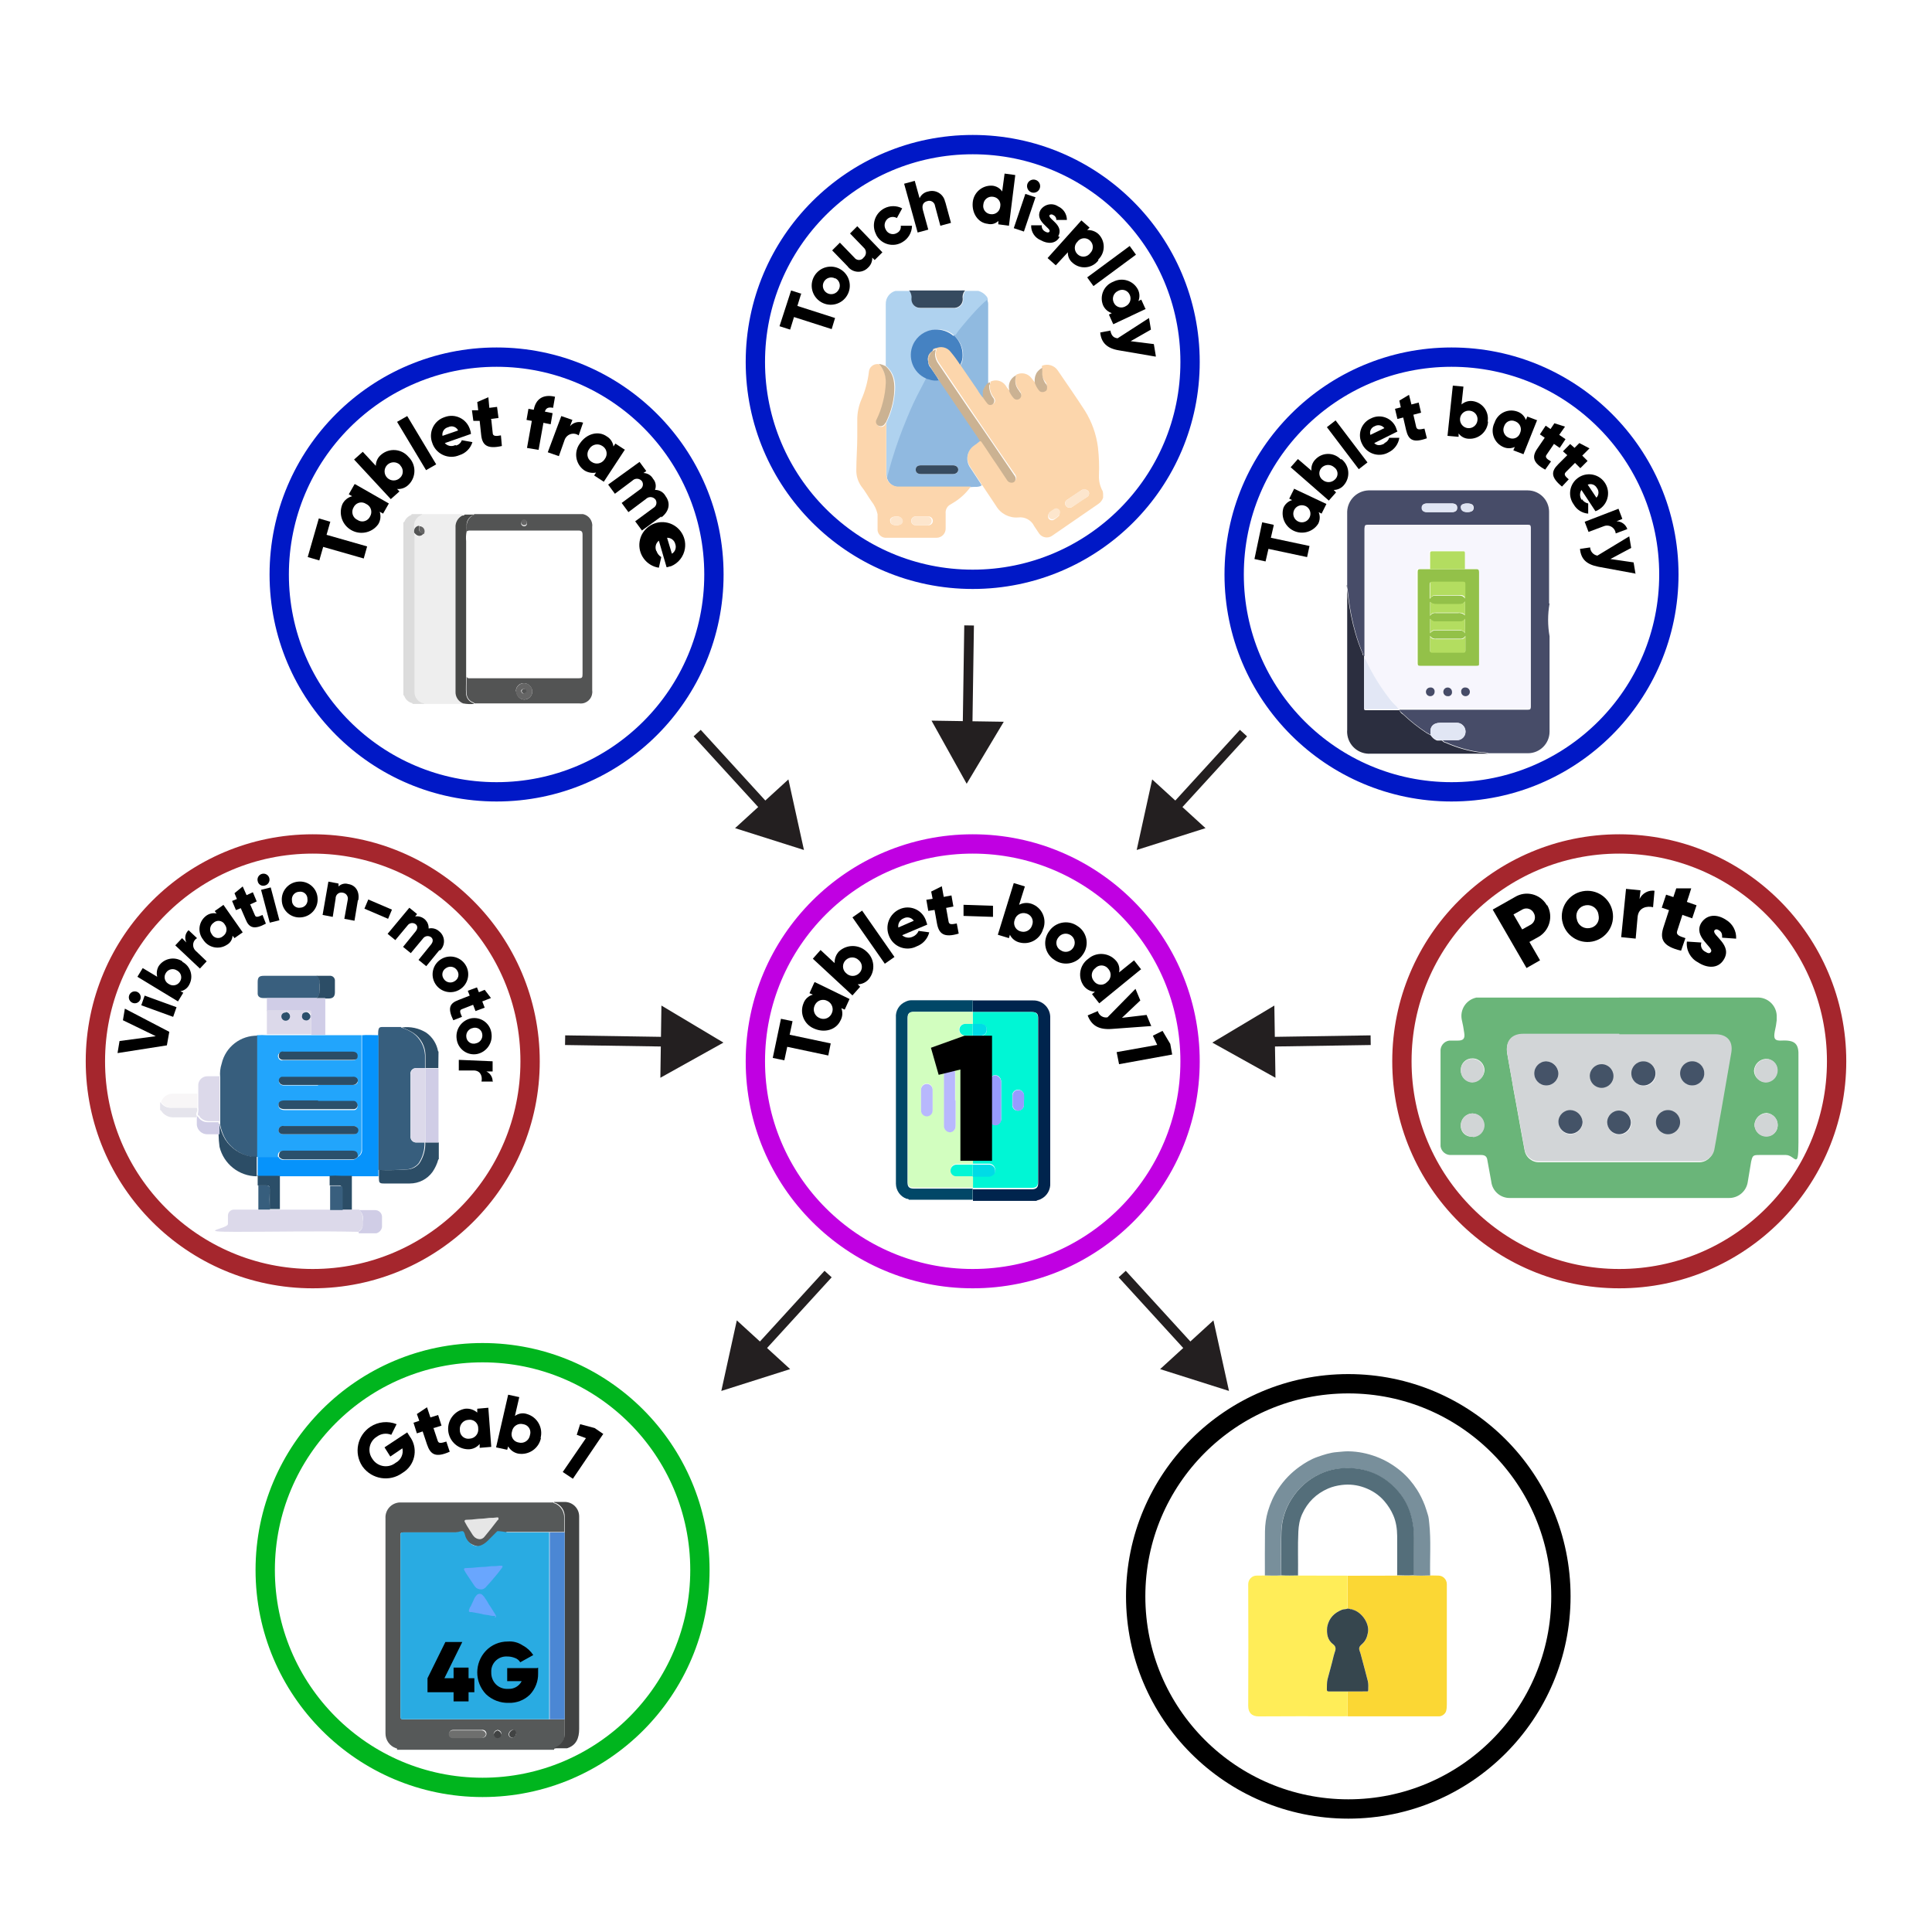 <?xml version="1.0" encoding="UTF-8"?><svg id="Layer_1" xmlns="http://www.w3.org/2000/svg" viewBox="0 0 400 400"><defs><style>.cls-1{fill:#375e7d;}.cls-2{stroke:#a5262d;}.cls-2,.cls-3,.cls-4,.cls-5,.cls-6{stroke-width:4px;}.cls-2,.cls-3,.cls-4,.cls-5,.cls-6,.cls-7{fill:none;stroke-miterlimit:10;}.cls-8{fill:#93c149;}.cls-3{stroke:#000;}.cls-9{fill:#fff;}.cls-10{fill:#565959;}.cls-11{fill:#535454;}.cls-12{fill:#90b9e0;}.cls-4{stroke:#0018c6;}.cls-13{fill:#e2e7f5;}.cls-14{fill:#d2d5d7;}.cls-15{fill:#2b4d66;}.cls-16{fill:#445367;}.cls-17{fill:#414343;}.cls-18{fill:#d2febf;}.cls-19{fill:#999afe;}.cls-20{fill:#546e7a;}.cls-5{stroke:#c000e2;}.cls-21{fill:#00f6d5;}.cls-22{fill:#f7f6fd;}.cls-23{fill:#455368;}.cls-24{fill:#2b4e68;}.cls-25{fill:#989afe;}.cls-26{fill:#364a5f;}.cls-27{fill:#02f6d5;}.cls-28{fill:#d0cde6;}.cls-29{fill:#656565;}.cls-30{fill:#2b506b;}.cls-6{stroke:#00b51e;}.cls-31{fill:#90bae0;}.cls-32{fill:#e1e6f4;}.cls-33{fill:#afd2ef;}.cls-34{fill:#03f6d5;}.cls-35{fill:#e5e4ec;}.cls-36{fill:#ffed58;}.cls-37{fill:#fcd6ac;}.cls-38{fill:#e6e6e6;}.cls-7{stroke:#231f20;stroke-width:2px;}.cls-39{fill:#36464e;}.cls-40{fill:#22a5fc;}.cls-41{fill:#474c68;}.cls-42{fill:#395f7e;}.cls-43{fill:#b3dd60;}.cls-44{fill:#4582c2;}.cls-45{fill:#607890;}.cls-46{fill:#00244d;}.cls-47{fill:#cbb293;}.cls-48{fill:#6e6f6e;}.cls-49{fill:#374b60;}.cls-50{fill:#b7b7fe;}.cls-51{fill:#979bfd;}.cls-52{fill:#d1d5d6;}.cls-53{fill:#fcd6ad;}.cls-54{fill:#788f9b;}.cls-55{fill:#dee3f1;}.cls-56{fill:#dcdcdc;}.cls-57{fill:#0693fb;}.cls-58{fill:#2b2e3f;}.cls-59{fill:#fde6cd;}.cls-60{fill:#445368;}.cls-61{fill:#f8f6f7;}.cls-62{fill:#4b87d4;}.cls-63{fill:#d0cde7;}.cls-64{fill:#cbb292;}.cls-65{fill:#69a6fe;}.cls-66{fill:#29abe2;}.cls-67{fill:#b8b8fd;}.cls-68{fill:#6ab579;}.cls-69{fill:#fbd734;}.cls-70{fill:#dcd9ea;}.cls-71{fill:#014767;}.cls-72{fill:#eee;}.cls-73{fill:#414242;}.cls-74{fill:#231f20;}.cls-75{fill:#00dbe6;}.cls-76{fill:#474847;}.cls-77{fill:#2c4d66;}.cls-78{fill:#e2c8aa;}</style></defs><circle class="cls-6" cx="99.91" cy="325.06" r="45"/><path d="m84.81,297.36c1.73,2.29,1.28,5.54-1.01,7.27-.16.12-.32.23-.49.33-2.63,1.91-6.31,1.33-8.23-1.3-.02-.03-.05-.07-.07-.1-1.79-2.71-1.05-6.36,1.66-8.15,1.61-1.07,3.65-1.27,5.44-.55l-1.1,2.2c-1-.41-2.14-.26-3,.4-1.5.92-1.97,2.87-1.05,4.37.05.08.1.15.15.23.98,1.53,3.01,1.97,4.53.99.09-.06.18-.12.27-.19,1.09-.57,1.67-1.8,1.4-3l-2.5,1.7-1.2-1.9,4.7-3.1.5.8Z"/><path d="m89.71,295.56l.9,2.7c.2.7.8.5,1.8.2l.7,2.1c-2.9,1.3-4,.6-4.7-1.5l-.9-2.7-1.2.4-.7-2.2,1.2-.4-.5-1.4,2.1-1.4.7,2.1,1.6-.5.7,2.2-1.6.5-.1-.1Z"/><path d="m101.11,291.56l.6,8-2.4.2v-.8c-.59.71-1.47,1.12-2.4,1.1-2.34-.06-4.18-2-4.13-4.33.05-2.03,1.53-3.73,3.53-4.07.91-.09,1.81.2,2.5.8v-.8l2.3-.2v.1Zm-2.1,4.2c.04-.96-.7-1.77-1.66-1.82-.11,0-.23,0-.34.02-1.04.04-1.85.91-1.81,1.95,0,.05,0,.1.01.15-.04.96.7,1.77,1.66,1.82.11,0,.23,0,.34-.02,1.04-.04,1.85-.91,1.81-1.95,0-.05,0-.1-.01-.15h0Z"/><path d="m112.01,297.66c-.41,2.2-2.5,3.66-4.7,3.3-.89-.17-1.65-.72-2.1-1.5l-.2.7-2.3-.5,2.5-10.9,2.3.5-.9,3.9c.72-.54,1.65-.69,2.5-.4,2.14.63,3.38,2.85,2.8,5l.1-.1Zm-2.3-.5c.32-.9-.14-1.89-1.04-2.21-.12-.04-.24-.07-.36-.09-.99-.26-2.01.34-2.27,1.34-.01.05-.03.11-.03.16-.32.9.14,1.89,1.04,2.21.12.04.24.07.36.09.99.26,2.01-.34,2.27-1.34.01-.05.03-.11.03-.16Z"/><path d="m124.91,296.86l-6.3,9.3-2.1-1.4,4.8-7-1.9-.7.7-2.2,3,.8,1.9,1.3-.1-.1Z"/><path class="cls-10" d="m82.21,362.06c0-.1-.2-.1-.2-.1-1.33-.44-2.22-1.7-2.2-3.1v-44.5c-.11-1.71,1.19-3.18,2.89-3.29.07,0,.14,0,.21,0h31.7c0,.2.2.2.3.2,1.16.5,1.9,1.64,1.9,2.9v3h-11.7c-.2,0-.4,0-.5.3-.5.5-1,1-1.6,1.5-1.79,1.7-4.61,1.7-6.4,0-.49-.44-.96-.91-1.4-1.4-.19-.24-.5-.36-.8-.3h-10.9c-.5,0-.6.1-.6.6v37.5c0,.5.2.6.6.6h33.4v3c.09,1.31-.68,2.52-1.9,3-.1,0-.3,0-.3.3h-32.5v-.2Zm14.6-3.9h-2.9c-.6,0-.9.3-.9.8s.3.8.9.8h5.8c.44.1.88-.18.98-.62.1-.44-.18-.88-.62-.98-.12-.03-.24-.03-.36,0h-2.9Zm3.1-44.1c-.81-.02-1.48.63-1.5,1.44,0,.02,0,.04,0,.06h0c0,.83.67,1.5,1.5,1.5.03,0,.07,0,.1,0,.82-.02,1.48-.68,1.5-1.5.02-.81-.63-1.48-1.44-1.5-.02,0-.04,0-.06,0h-.1Zm6.9,44.9c.02-.41-.29-.76-.7-.8-.44.09-.76.46-.8.9-.01.38.28.69.66.7.01,0,.03,0,.04,0,.43-.03.77-.37.8-.8h0Zm-3.8-.8c-.41.08-.72.39-.8.8.03.43.37.77.8.8.41-.08.72-.39.8-.8-.03-.43-.37-.77-.8-.8Z"/><rect class="cls-10" x="96.01" y="313.76" width="6.5" height="3.9"/><path class="cls-73" d="m114.71,362.06c0-.2.2-.2.3-.3,1.22-.48,1.99-1.69,1.9-3v-44.7c.05-1.27-.72-2.43-1.9-2.9-.1,0-.3,0-.3-.2h2.2c1.66,0,3,1.34,3,3v44c0,1.9-.6,3.4-2.5,4h-2.8l.1.1Z"/><path class="cls-66" d="m113.81,355.96h-30.3c-.5,0-.6,0-.6-.6v-37.5c0-.5.1-.6.6-.6h10.9c.3,0,1.3-.4,1.5-.2.5.5.2,1,1,2,.8,1,2.2,1.7,4,0l2-2c.1-.2,2,.2,2.2.2h8.6v38.7h.1Z"/><path class="cls-62" d="m113.81,355.96v-38.7h3.1v38.7h-3.1Z"/><path class="cls-48" d="m96.81,358.26h2.8c.49-.05.94.31,1,.8-.1.47-.52.81-1,.8h-5.8c-.6,0-.9-.3-.9-.8s.3-.8.9-.8h3Z"/><path class="cls-17" d="m106.81,358.96c.02.41-.29.76-.7.8h0c-.38.01-.69-.28-.7-.66,0-.01,0-.03,0-.04.05-.44.37-.8.8-.9.4-.1.7.4.7.8h-.1Z"/><path class="cls-17" d="m103.01,358.26c.4.1.7.4.8.8,0,.44-.36.8-.8.8s-.8-.36-.8-.8c.1-.4.4-.7.8-.8Z"/><path class="cls-38" d="m102.81,314.16h.2c.2,0,.2.1.2.3s-.1.2-.2.3c-.5.6-.9,1.2-1.4,1.8l-1.3,1.6c-.2.26-.48.43-.8.5-.39.04-.78-.06-1.1-.3-.2-.1-.3-.3-.5-.5-.4-.6-.8-1.3-1.2-1.9-.2-.3-.3-.6-.5-.9h0c-.1-.2,0-.3.2-.4.87-.02,1.74-.08,2.6-.2.77-.02,1.54-.08,2.3-.2.54.02,1.07-.02,1.6-.1h-.1Z"/><path class="cls-65" d="m102.61,334.56h-.6c-.4,0-.8-.2-1.2-.2-.51-.05-1.01-.15-1.5-.3l-1.7-.3h-.3c-.2,0-.3-.2-.2-.5.09-.29.23-.55.4-.8.2-.4.4-.9.6-1.3.11-.3.28-.57.5-.8.26-.39.78-.49,1.16-.24.09.06.17.14.24.24.16.14.3.31.4.5.3.41.57.85.8,1.3.5.7.9,1.4,1.4,2.2,0,.08.04.15.1.2,0,.2,0,.3-.3.3l.2-.3Z"/><path class="cls-65" d="m103.61,324.16h.2c.2,0,.3.1.2.3s-.1.2-.2.3c-.5.7-1,1.3-1.6,2s-1,1.2-1.5,1.7c-.21.31-.53.52-.9.6-.42.04-.85-.06-1.2-.3-.2-.17-.36-.38-.5-.6-.5-.7-.9-1.4-1.4-2.1-.22-.32-.42-.65-.6-1h0c-.1-.2,0-.4.2-.4.97-.02,1.94-.08,2.9-.2.84-.02,1.67-.08,2.5-.2.6.02,1.2-.02,1.8-.1h.1Z"/><path d="m98.21,347.56v2.8h-1.2v1.9h-3.1v-1.9h-5.4v-2.9l3.7-7.5h3.5l-3.7,7.5h1.9v-2.2h3.1v2.2h1.2v.1Z"/><path d="m111.41,345.26v1.2c.04,1.63-.58,3.21-1.7,4.4-1.17,1.14-2.76,1.76-4.4,1.7-1.74.05-3.43-.6-4.7-1.8-2.4-2.52-2.4-6.48,0-9,1.18-1.22,2.8-1.91,4.5-1.9,1.09-.1,2.19.19,3.1.8.89.47,1.64,1.16,2.2,2l-2.7,1.5c-.24-.42-.64-.74-1.1-.9-.51-.2-1.05-.31-1.6-.3-1.71-.11-3.19,1.18-3.3,2.89,0,.14,0,.28,0,.41-.02.89.3,1.75.9,2.4.67.71,1.63,1.07,2.6,1,1.17.08,2.27-.55,2.8-1.6h-3v-2.7h6.2l.2-.1Z"/><line class="cls-9" x1="200.64" y1="129.49" x2="200.14" y2="162.27"/><line class="cls-7" x1="200.64" y1="129.49" x2="200.31" y2="151.5"/><polygon class="cls-74" points="192.86 149.2 200.14 162.27 207.82 149.43 192.86 149.2"/><line class="cls-9" x1="257.45" y1="151.78" x2="235.34" y2="175.98"/><line class="cls-7" x1="257.45" y1="151.78" x2="242.6" y2="168.03"/><polygon class="cls-74" points="238.55 161.37 235.34 175.98 249.59 171.46 238.55 161.37"/><line class="cls-9" x1="171.45" y1="263.78" x2="149.34" y2="287.98"/><line class="cls-7" x1="171.45" y1="263.78" x2="156.6" y2="280.03"/><polygon class="cls-74" points="152.55 273.37 149.34 287.98 163.59 283.46 152.55 273.37"/><line class="cls-9" x1="144.34" y1="151.78" x2="166.45" y2="175.98"/><line class="cls-7" x1="144.34" y1="151.78" x2="159.19" y2="168.03"/><polygon class="cls-74" points="152.19 171.46 166.45 175.98 163.23 161.37 152.19 171.46"/><line class="cls-9" x1="232.34" y1="263.78" x2="254.45" y2="287.98"/><line class="cls-7" x1="232.34" y1="263.78" x2="247.19" y2="280.03"/><polygon class="cls-74" points="240.19 283.46 254.45 287.98 251.23 273.37 240.19 283.46"/><line class="cls-9" x1="117" y1="215.36" x2="149.78" y2="215.86"/><line class="cls-7" x1="117" y1="215.36" x2="139.02" y2="215.7"/><polygon class="cls-74" points="136.72 223.14 149.78 215.86 136.94 208.19 136.72 223.14"/><line class="cls-9" x1="283.78" y1="215.36" x2="251" y2="215.86"/><line class="cls-7" x1="283.78" y1="215.36" x2="261.77" y2="215.7"/><polygon class="cls-74" points="263.84 208.19 251 215.86 264.07 223.14 263.84 208.19"/><circle class="cls-5" cx="201.39" cy="219.73" r="45"/><path d="m164.09,211.43l-.6,2.8,8.5,1.8-.5,2.5-8.5-1.8-.6,2.8-2.4-.5,1.7-8.1,2.4.5Z"/><path d="m168.69,203.33l7.2,3.5-1,2.2-.7-.3c.33.85.26,1.81-.2,2.6-.9,1.9-3.3,2.6-5.5,1.6-2.03-.86-2.99-3.21-2.12-5.24,0-.02.02-.04.02-.06.33-.83,1.03-1.46,1.9-1.7l-.7-.3,1-2.2.1-.1Zm2.6,3.9c-.91-.49-2.04-.15-2.53.76-.02.05-.05.09-.07.14-.48.95-.09,2.1.85,2.58.02,0,.03.02.05.02.91.49,2.04.15,2.53-.76.02-.05.05-.09.07-.14.48-.95.09-2.1-.85-2.58-.02,0-.03-.02-.05-.02h0Z"/><path d="m179.39,196.99c1.68,1.45,1.9,3.98.5,5.7-.56.69-1.41,1.09-2.3,1.1l.5.5-1.6,1.8-8.2-7.6,1.6-1.8,2.9,2.7c-.02-.89.3-1.75.9-2.4,1.6-1.5,4.1-1.5,5.7,0Zm-1.6,1.8c-.74-.75-1.94-.75-2.69-.01,0,0,0,0-.01.01-.72.7-.74,1.85-.04,2.57.04.04.09.09.14.13.74.75,1.94.75,2.69.01,0,0,0,0,.01-.01.72-.7.74-1.85.04-2.57-.03-.03-.06-.06-.09-.09l-.05-.04Z"/><path d="m176.49,189.93l2-1.4,6.7,9.6-2,1.4-6.7-9.6Z"/><path d="m188.99,193.93c.54-.23.97-.66,1.2-1.2l2.2.3c-.33,1.34-1.31,2.42-2.6,2.9-2.02,1.04-4.51.25-5.55-1.77-.05-.11-.1-.21-.15-.33-.94-2.15.04-4.66,2.19-5.6,0,0,0,0,0,0,2.02-.9,4.38,0,5.29,2.02.04.09.08.19.11.28l.3.9-5.2,2.2c.61.54,1.47.65,2.2.3Zm.2-3.3c-.47-.68-1.37-.89-2.1-.5-.77.3-1.23,1.09-1.1,1.9l3.2-1.4Z"/><path d="m195.89,187.99l.5,2.8c.1.7.7.6,1.7.4l.4,2.1c-3,.9-4.1.1-4.5-2.1l-.5-2.8-1.3.2-.4-2.3,1.3-.2-.3-1.5,2.2-1.1.4,2.2,1.6-.3.4,2.3-1.6.3h.1Z"/><path d="m199.49,187.33l6.1.2v2.3l-6.1-.2v-2.3Z"/><path d="m215.99,192.23c-.53,2.14-2.71,3.45-4.85,2.91-.02,0-.03,0-.05-.01-.87-.21-1.61-.79-2-1.6l-.2.7-2.3-.7,3.3-10.7,2.3.7-1.2,3.8c.8-.43,1.74-.5,2.6-.2,2.08.74,3.17,3.02,2.43,5.11-.01.03-.02.06-.03.09v-.1Zm-2.3-.7c.37-.92-.07-1.96-.99-2.33-.07-.03-.14-.05-.21-.07-.99-.32-2.05.22-2.37,1.2-.01.03-.02.06-.03.1-.37.92.07,1.96.99,2.33.07.03.14.05.21.07.99.32,2.05-.22,2.37-1.2.01-.03.02-.06.03-.1h0Z"/><path d="m217.19,192.83c1.28-1.93,3.89-2.45,5.81-1.16.03.02.06.04.09.06,1.91,1.22,2.47,3.76,1.25,5.68-.05.08-.1.15-.15.22-1.28,1.93-3.89,2.45-5.81,1.16-.03-.02-.06-.04-.09-.06-1.91-1.22-2.47-3.76-1.25-5.68.05-.08.1-.15.15-.22Zm5,3.4c.58-.86.36-2.02-.5-2.6s-2.02-.36-2.6.5c-.6.75-.48,1.85.27,2.45.07.06.15.11.23.15.82.59,1.97.39,2.55-.43.02-.02.03-.05.05-.07h0Z"/><path d="m236.29,200.63l-8.7,7.1-1.5-1.9.6-.5c-.91-.04-1.75-.48-2.3-1.2-1.3-1.79-.9-4.29.88-5.59,0,0,.01,0,.02-.01,1.66-1.48,4.2-1.34,5.7.3.64.66.9,1.6.7,2.5l3.1-2.5,1.5,1.9v-.1Zm-7.1,2.7c.82-.6,1-1.75.4-2.57-.03-.04-.07-.09-.1-.13-.56-.79-1.65-.98-2.44-.43-.09.07-.18.14-.26.23-.82.6-1,1.75-.4,2.57.03.04.07.09.1.13.56.79,1.65.98,2.44.43.09-.07.18-.14.26-.23h0Z"/><path d="m238.39,212.43l-8.2.6c-2.7.2-4.2-.7-5-2.8l2.1-.9c.22.89,1.1,1.46,2,1.3l5.8-5.9,1,2.4-3.8,3.6,5.1-.6,1,2.4v-.1Z"/><path d="m242.69,218.33l-11,2-.5-2.5,8.4-1.5-.9-1.9,2-1,1.6,2.7.4,2.2Z"/><path class="cls-46" d="m201.39,207.13h12.45c1.92-.07,3.53,1.44,3.6,3.36,0,.01,0,.03,0,.04v34.4c.09,1.38-.66,2.68-1.9,3.3-.3.2-.7.2-1,.4h-13.1v-2.4h12.2c.9,0,1.3-.4,1.3-1.2v-34.3c0-.9-.4-1.2-1.3-1.2h-12.2l-.05-2.4Z"/><path class="cls-71" d="m201.39,245.99v2.4h-13.2c-.1-.2-.4-.2-.5-.2-1.31-.47-2.18-1.71-2.2-3.1v-34.4c-.12-1.42.69-2.75,2-3.3.37-.19.78-.3,1.2-.3h12.7v2.4h-12.2c-.9,0-1.3.3-1.3,1.3v34c0,.9.3,1.3,1.3,1.3h12.2v-.1Z"/><path class="cls-21" d="m201.39,209.53h12.2c.9,0,1.3.4,1.3,1.2v34c0,.9-.4,1.2-1.3,1.2h-12.2v-2.5h3.5c.5,0,1.1-.4,1.1-.9.19-.67-.2-1.37-.87-1.56-.14-.04-.29-.05-.43-.04h-3.3v-9.8c.7-.03,1.24-.63,1.21-1.33,0-.02,0-.05,0-.07v-4.1c.07-.7-.43-1.32-1.13-1.39-.02,0-.05,0-.07,0v-9.8h1.7c.64.02,1.18-.48,1.2-1.12,0-.03,0-.05,0-.08h0c.02-.64-.48-1.18-1.12-1.2-.03,0-.05,0-.08,0h-1.7v-2.5Zm5.9,18.3v-3.84c.01-.47-.21-.92-.6-1.2-.54-.35-1.27-.2-1.62.35-.14.22-.21.49-.18.75v7.5c-.06.51.17,1.01.6,1.3.58.33,1.32.13,1.65-.45.13-.23.18-.49.15-.75v-3.7.04Zm4.7,0v-1c.02-.64-.48-1.18-1.12-1.2-.03,0-.05,0-.08,0h0c-.62-.04-1.16.43-1.2,1.06,0,.01,0,.03,0,.04v2.1c0,.61.49,1.11,1.1,1.12.07,0,.13,0,.2-.02.62-.05,1.1-.57,1.1-1.2v-1h0v.1Z"/><path class="cls-18" d="m201.39,209.53v2.46h-1.55c-.65-.07-1.23.41-1.29,1.05,0,.05,0,.1,0,.15.02.68.59,1.22,1.28,1.2,0,0,.01,0,.02,0h1.6v9.8h0c-.8,0-1.2.7-1.2,1.5v3.9c-.08.74.46,1.41,1.2,1.5h0v9.9h-3.3c-.65-.07-1.23.41-1.29,1.05,0,.05,0,.1,0,.15.02.68.59,1.22,1.28,1.2,0,0,.01,0,.02,0h3.3v2.5h-12.2c-.9,0-1.3-.3-1.3-1.3v-33.8c0-.9.3-1.3,1.3-1.3h12.2l-.05.04Zm-3.6,18.2v-5.9c-.24-.49-.75-.8-1.3-.8-.58.1-1.01.61-1,1.2v10.9c-.02.64.48,1.18,1.12,1.2.03,0,.05,0,.08,0h0c.61.04,1.14-.43,1.17-1.04,0-.1,0-.2-.02-.3v-5.3l-.05.04Zm-4.7,0v-2.2c0-.66-.53-1.2-1.2-1.2s-1.2.53-1.2,1.2h0v4.31c0,.66.53,1.2,1.2,1.2s1.2-.53,1.2-1.2h0v-2.11Z"/><path class="cls-51" d="m207.29,227.83v3.8c.08.66-.39,1.27-1.05,1.35-.26.03-.52-.02-.75-.15-.43-.29-.66-.79-.6-1.3v-7.54c0-1.1,1-1.7,1.8-1.1.39.28.61.73.6,1.2v3.74Z"/><path class="cls-75" d="m201.39,241.13h3.3c.69-.05,1.3.48,1.34,1.17.01.15,0,.29-.04.43,0,.4-.6.8-1.1.9h-3.5v-2.4h0v-.1Z"/><path class="cls-25" d="m211.99,227.83v1c-.03.62-.53,1.12-1.15,1.16-.61-.03-1.11-.49-1.2-1.1v-2.1c.02-.62.53-1.12,1.16-1.1.01,0,.03,0,.04,0,.64-.02,1.18.48,1.2,1.12,0,.03,0,.05,0,.08h0v.9l-.05.04Z"/><path class="cls-19" d="m201.39,224.33c.7.03,1.24.63,1.21,1.33,0,.02,0,.05,0,.07v4.1c.07.7-.43,1.32-1.13,1.39-.02,0-.05,0-.07,0h0v-6.9Z"/><path class="cls-75" d="m201.39,211.99h1.7c.6-.06,1.14.39,1.2.99,0,.07,0,.14,0,.21.02.64-.48,1.18-1.12,1.2-.03,0-.05,0-.08,0h-1.7v-2.4Z"/><path class="cls-67" d="m197.84,227.73v5.4c.04.66-.44,1.23-1.1,1.3-.68,0-1.25-.52-1.3-1.2h0v-10.9c0-.59.42-1.1,1-1.2.57-.07,1.11.26,1.3.8v5.9l.1-.1Z"/><path class="cls-67" d="m193.09,227.83v2.1c0,.66-.53,1.2-1.2,1.2s-1.2-.53-1.2-1.2h0v-4.31c0-.66.53-1.2,1.2-1.2s1.2.53,1.2,1.2h0v2.21Z"/><path class="cls-27" d="m201.39,241.13v2.4h-3.3c-.65.07-1.23-.41-1.29-1.05,0-.05,0-.1,0-.15.02-.68.59-1.22,1.28-1.2,0,0,.01,0,.02,0h3.3Z"/><path class="cls-50" d="m201.39,224.33v6.9c-.8,0-1.2-.7-1.2-1.5v-3.9c-.08-.74.46-1.41,1.2-1.5Z"/><path class="cls-34" d="m201.39,211.99v2.4h-1.55c-.66,0-1.2-.53-1.2-1.2s.53-1.2,1.2-1.2h1.56Z"/><path d="m199.69,214.43h5.7v25.9h-6.55v-18.9l-4.5,1.1-1.6-5.6,6.95-2.5Z"/><circle class="cls-2" cx="64.75" cy="219.73" r="45"/><path class="cls-77" d="m90.75,240.03c-.25.93-.66,1.81-1.2,2.6-1.09,1.51-2.84,2.4-4.7,2.4h-5.4c-.9,0-1-.2-1-1.1v-1.7c1.93.07,3.87.03,5.8-.1,1.02-.03,1.97-.51,2.6-1.3.83-1.28,1.25-2.78,1.2-4.3h2.8v3.5h-.1Z"/><path class="cls-28" d="m90.75,236.53h-2.66v-15.3h2.7v15.3h-.04Z"/><path class="cls-77" d="m90.75,221.13h-2.66v-2.7c-.04-1.8-.93-3.46-2.4-4.5-.78-.5-1.62-.9-2.5-1.2,1.78-.25,3.58.14,5.1,1.1,1.26.91,2.12,2.27,2.4,3.8l.1.1-.04,3.4Z"/><path class="cls-35" d="m40.85,231.33h-4.7c-1.13.11-2.22-.43-2.8-1.4-.05-.05-.12-.09-.2-.1v-1.6h.1c.52.8,1.45,1.23,2.4,1.1h5.1c.14.28.14.62,0,.9-.1.3-.2.5,0,.8v.3h.1Z"/><path class="cls-40" d="m53.25,214.33c.67-.05,1.33-.05,2,0h19.6v23.6c.04.66-.31,1.29-.9,1.6,0-.9-.3-1.2-1.2-1.2h-14.2c-.8,0-1.1.4-1,1.2h-4.4v-25.1l.1-.1Zm12.6,13.7h-6.9c-.9,0-1.4.3-1.3.9s.5.9,1.3.9h14.4c.4,0,.7-.5.7-.9h0c-.02-.4-.31-.73-.7-.8h-7.4l-.1-.1Zm0-8.5h7.1c.7,0,1-.3,1-.8s-.3-.9-1.1-.9h-14.2c-.3,0-.7,0-.9.3-.23.24-.28.61-.1.9.12.38.52.59.9.5h7.3Zm0,5.1h7.24c.35.03.69-.12.9-.4.14-.28.14-.62,0-.9-.2-.3-.6-.3-1-.3h-14.64c-.42.14-.68.56-.6,1h0c.14.43.55.72,1,.7h7.1v-.1Zm0,10.2h7.1c.24.02.48-.02.7-.1.32-.23.47-.62.4-1-.09-.41-.49-.67-.9-.6h-14.4c-.4-.05-.8.15-1,.5-.3.7.2,1.2.9,1.2h7.2Z"/><path class="cls-1" d="m83.09,212.74c.89.28,1.73.68,2.5,1.2,1.41,1.08,2.29,2.72,2.4,4.5v2.7h-1.9c-.61,0-1.11.49-1.12,1.1,0,.07,0,.13.02.2h0v12.8c-.08.64.37,1.21,1.01,1.29.03,0,.06,0,.09,0h1.8c.05,1.52-.37,3.02-1.2,4.3-.65.77-1.59,1.25-2.6,1.3-1.93.13-3.87.17-5.8.1v-28.1c0-1.7.3-1.5,1.6-1.5h3.1l.1.1Z"/><path class="cls-57" d="m78.35,214.13v29.4h-20.4c-.2-.1-.4,0-.6,0h-3.5c-.2,0-.4,0-.5-.2v-3.8h4.3c.2.41.64.65,1.1.6h14.1c.47.01.92-.21,1.2-.6.62-.28.99-.93.9-1.6v-23.6c1.1-.1,2.3,0,3.5,0l-.1-.2Z"/><path class="cls-1" d="m53.25,214.33v25.2h-1.16c-2.17-.4-4.08-1.66-5.3-3.5-.59-.99-1-2.07-1.2-3.2v-9.8c-.1-.94,0-1.9.3-2.8.79-3.48,3.93-5.91,7.5-5.8l-.14-.1Z"/><path class="cls-42" d="m55.25,206.63h-.8c-.6,0-1.1-.3-1.1-.9v-2.4c0-1,.3-1.3,1.3-1.3h11c.51.49.7,1.22.5,1.9v.9c.16.67-.07,1.36-.6,1.8h-10.3Z"/><path class="cls-63" d="m55.25,206.63h12.1v7.6h-2.9v-3c0-.2,0-.4-.2-.5v-.4c.4-.7.2-1-.6-1h-8.4v-2.7Z"/><path class="cls-70" d="m64.25,210.63c.2.1.2.3.2.5v3h-9.2v-5h8.5c.8,0,.9.3.6,1-.3-.7-.7-.8-1.2-.6-.41.2-.59.69-.4,1.1.12.24.34.42.6.5.47.12.95-.14,1.1-.6l-.2.1Zm-5.1-1.1c-.44.04-.81.36-.9.8,0,.5.4.9.9.9.5,0,.9-.4.9-.9,0-.5-.4-.9-.9-.9h0v.1Z"/><path class="cls-70" d="m45.45,222.93v9.2h-2.2c-.74,0-1.43-.33-1.9-.9,0-.16-.14-.29-.3-.3-.2-.3,0-.5,0-.8.05-.3.05-.6,0-.9v-4.7c.09-.98.92-1.72,1.9-1.7h2.6l-.1.1Z"/><path class="cls-61" d="m40.85,226.43v2.9h-5.1c-.96.09-1.9-.37-2.4-1.2.41-1.11,1.52-1.81,2.7-1.7h4.8Z"/><path class="cls-77" d="m67.35,206.63h-1.8c.47-.47.7-1.14.6-1.8v-.9c.15-.69-.08-1.42-.6-1.9h2.7c.55-.06,1.04.35,1.09.89,0,.03,0,.07,0,.11v2.4c0,.9-.4,1.3-1.3,1.3h-.7v-.1Z"/><path class="cls-70" d="m72.85,250.43h1.5c.59.62.86,1.47.74,2.31v.9c-.02.42-.2.81-.5,1.1,0,0-.3.1-.3.3-8.5-.2-17,0-25.5,0s-1.7-.6-1.6-1.6v-1.7c-.03-.68.49-1.27,1.18-1.3,0,0,.01,0,.02,0h24.5-.04Z"/><path class="cls-77" d="m45.45,232.74c.2,1.13.61,2.21,1.2,3.2,1.22,1.84,3.13,3.1,5.3,3.5h1.2v4.1c-3.66-.03-6.83-2.54-7.7-6.1-.12-.86-.18-1.73-.2-2.6v-2.1h.2Z"/><path class="cls-24" d="m53.25,243.53v-.3c.1.3.4.2.6.2h4.1v6.9h-2.1v-4.1c0-.6-.1-.8-.8-.8h-1.7v-2l-.1.1Z"/><path class="cls-15" d="m72.85,250.43h-2v-4.3c.04-.35-.21-.66-.55-.7-.05,0-.1,0-.15,0h-1.9v-2c.77-.05,1.53-.05,2.3,0h2.3v7Z"/><path class="cls-28" d="m74.25,255.13c0-.2.2-.2.3-.3.32-.28.51-.67.54-1.09v-.9c.23-.84-.05-1.73-.7-2.3h3.2c.77-.04,1.43.53,1.5,1.3v1.8c.1.79-.42,1.53-1.2,1.7h-3.6l-.04-.21Z"/><path class="cls-28" d="m45.45,232.74v2.1h-2.5c-1.11.02-2.06-.8-2.2-1.9v-1.5c.1,0,0-.2.1-.3s.2.2.3.3c.45.59,1.16.92,1.9.9h2.2v.5l.2-.1Z"/><path class="cls-1" d="m53.35,245.43h1.74c.6,0,.8.2.8.8-.1,1.4-.1,2.8,0,4.2h-2.4v-5h-.14Z"/><path class="cls-70" d="m87.95,236.53h-1.6c-.64.08-1.21-.37-1.29-1.01,0-.03,0-.06,0-.09v-13c-.08-.64.37-1.21,1.01-1.29.03,0,.06,0,.09,0h1.94v15.3h0l-.14.1Z"/><path class="cls-30" d="m74.09,239.43c-.23.38-.65.61-1.1.6h-14.14c-.45.03-.88-.2-1.1-.6,0-.8.2-1.2,1-1.2h14.1c.9,0,1.24.3,1.24,1.2Z"/><path class="cls-30" d="m65.85,227.93h7.4c.4,0,.7.4.8.8.03.43-.27.82-.7.9h-14.4c-.8,0-1.3-.3-1.3-.9s.4-.9,1.3-.9h6.9v.1Z"/><path class="cls-15" d="m65.85,219.43h-7.2c-.37.03-.73-.17-.9-.5-.07-.3-.03-.62.1-.9.2-.28.57-.4.9-.3h14.2c.7,0,1.1.3,1.1.9s-.3.8-1,.8h-7.2Z"/><path class="cls-15" d="m65.85,224.63h-7.1c-.45.02-.86-.27-1-.7-.12-.43.13-.87.55-.99.02,0,.03,0,.05-.01h14.6c.36-.06.73.05,1,.3.2.27.2.63,0,.9-.19.31-.53.5-.9.5h-7.2Z"/><path class="cls-15" d="m65.85,234.83h-7.2c-.8,0-1.2-.6-.9-1.2.17-.38.59-.59,1-.5h14.4c.43-.04.83.21,1,.6.13.39-.04.81-.4,1-.22.08-.46.12-.7.1h-7.2Z"/><path class="cls-30" d="m64.25,210.63c-.12.46-.59.73-1.05.61-.02,0-.03,0-.05-.01-.43-.09-.71-.52-.61-.95,0-.02,0-.03.01-.05,0-.29.21-.54.5-.6.5-.2.9,0,1.2.6v.4Z"/><path class="cls-30" d="m59.15,209.53c.5,0,.9.4.9.9,0,.5-.4.9-.9.9h0c-.5,0-.9-.4-.9-.9,0-.45.38-.81.84-.8.02,0,.04,0,.06,0v-.1Z"/><path class="cls-42" d="m68.35,250.43v-4.9h1.9c.5,0,.7.2.7.7v4.3h-2.6v-.1Z"/><path d="m24.35,217.93l.4-2.4,7.5-1-6.8-3.3.4-2.4,9.2,4.8-.5,2.8-10.2,1.6v-.1Z"/><path d="m27.45,207.63c-.63-.25-.94-.96-.69-1.6.25-.63.96-.94,1.6-.69.63.25.94.96.69,1.59-.24.63-.94.95-1.57.71,0,0-.02,0-.03-.01Zm1.8.5l.7-2,6.6,2.4-.7,2-6.6-2.4Z"/><path d="m37.75,199.13c1.7.89,2.35,2.99,1.46,4.68-.02.04-.04.08-.06.12-.37.69-1.03,1.17-1.8,1.3l.6.3-1.1,1.8-8.4-5.1,1.1-1.8,3,1.8c-.19-.74-.08-1.53.3-2.2,1.08-1.62,3.27-2.06,4.9-1v.1Zm-1.1,1.8c-.74-.5-1.75-.31-2.25.42-.02.02-.03.05-.05.08-.49.72-.3,1.7.42,2.19.06.04.12.07.18.11.74.5,1.75.31,2.25-.42.02-.02.03-.05.05-.08.49-.72.3-1.7-.42-2.19-.06-.04-.12-.07-.18-.11Z"/><path d="m39.09,192.63l1.7,1.6c-.78.46-1.04,1.46-.58,2.25.08.13.17.25.28.35l2.3,2.2-1.4,1.5-5.1-4.8,1.4-1.5.9.9c-.43-.83-.26-1.84.4-2.5h.1Z"/><path d="m46.25,187.33l4,5.7-1.7,1.2-.4-.5c-.04.8-.49,1.52-1.2,1.9-1.63,1.05-3.81.59-4.87-1.05-.01-.02-.02-.04-.03-.05-1.19-1.49-.95-3.66.54-4.85.02-.02.04-.03.06-.05.62-.48,1.43-.67,2.2-.5l-.4-.5,1.7-1.2.1-.1Zm.3,4.1c-.39-.72-1.3-.99-2.02-.6-.1.05-.19.12-.28.2-.76.5-.98,1.52-.48,2.28.03.04.05.08.08.12.39.72,1.3.99,2.02.6.1-.05.19-.12.28-.2.76-.5.98-1.52.48-2.28-.03-.04-.05-.08-.08-.12Z"/><path d="m51.75,187.13l1,2.3c.2.6.7.4,1.6,0l.7,1.8c-2.4,1.3-3.5.9-4.2-.9l-1-2.3-1,.4-.8-1.9,1-.4-.5-1.2,1.7-1.4.8,1.8,1.3-.6.8,1.9-1.3.6-.1-.1Z"/><path d="m53.35,182.43c-.17-.66.23-1.34.9-1.51s1.34.23,1.51.9c.17.66-.23,1.34-.9,1.51,0,0,0,0,0,0-.6.2-1.25-.12-1.46-.72-.02-.06-.03-.12-.04-.18Zm.7,1.8l2-.5,1.8,6.8-2,.5-1.8-6.8Z"/><path d="m58.35,186.53c-.17-2.04,1.35-3.83,3.4-4,0,0,0,0,0,0,2-.2,3.79,1.25,3.99,3.25,0,.05,0,.1.01.15.17,2.04-1.35,3.83-3.4,4,0,0,0,0,0,0-2,.2-3.79-1.25-3.99-3.25,0-.05,0-.1-.01-.15Zm5.3-.4c.03-.81-.61-1.49-1.42-1.52-.09,0-.19,0-.28.02-.86.02-1.54.74-1.52,1.6,0,.07,0,.13.02.2-.03.81.61,1.49,1.42,1.52.09,0,.19,0,.28-.02.86-.02,1.54-.74,1.52-1.6,0-.07,0-.13-.02-.2Z"/><path d="m74.09,186.43l-.7,4.2-2.1-.4.7-3.9c.16-.65-.24-1.32-.89-1.48-.04,0-.07-.02-.11-.02-.63-.17-1.29.2-1.46.84-.03.12-.05.24-.04.36l-.6,3.8-2.1-.4,1.2-6.9,2.1.4v.6c.52-.52,1.29-.72,2-.5,1.4.2,2.4,1.4,2.1,3.3l-.1.1Z"/><path d="m76.25,186.23l4.9,2.1-.8,1.9-4.9-2.1.8-1.9Z"/><path d="m90.95,196.74l-2.7,3.3-1.6-1.3,2.6-3.2c.4-.5.5-1.1,0-1.5-.53-.39-1.27-.28-1.66.25-.01.02-.02.03-.04.05l-2.5,3-1.6-1.3,2.6-3.2c.4-.5.5-1.1,0-1.5-.53-.39-1.27-.28-1.66.25-.01.02-.02.03-.04.05l-2.5,3-1.6-1.3,4.5-5.4,1.6,1.3-.4.5c1.33-.21,2.57.7,2.77,2.03.02.16.03.31.03.47.79-.18,1.61.05,2.2.6,1.13.92,1.3,2.57.38,3.7-.06.07-.12.14-.18.2h-.2Z"/><path d="m91.25,198.63c1.71-1.11,4-.61,5.1,1.1,1.11,1.71.61,4-1.1,5.1-1.71,1.11-4,.61-5.1-1.1h0c-1.1-1.71-.61-4,1.1-5.1Zm2.9,4.5c.74-.43.99-1.37.56-2.1-.02-.03-.04-.06-.06-.1-.46-.77-1.46-1.01-2.22-.55-.03.02-.05.03-.08.05-.74.43-.99,1.37-.56,2.1.02.03.04.06.06.1.46.77,1.46,1.01,2.22.55.03-.02.05-.03.08-.05Z"/><path d="m97.95,208.03l-2.3.9c-.6.2-.4.7,0,1.6l-1.8.7c-1.2-2.5-.8-3.5,1.1-4.2l2.3-.9-.4-1,1.9-.7.4,1,1.2-.5,1.3,1.7-1.8.7.5,1.3-1.9.7-.5-1.3Z"/><path d="m97.55,210.83c1.95-.35,3.82.95,4.17,2.9.01.07.02.14.03.2.31,2-1.01,3.9-3,4.3-1.95.35-3.82-.95-4.17-2.9-.01-.07-.02-.14-.03-.2-.31-2,1.01-3.9,3-4.3Zm.9,5.2c.91-.14,1.54-.99,1.4-1.9-.09-.83-.83-1.43-1.66-1.35-.08,0-.16.02-.24.05-.91.14-1.54.99-1.4,1.9.09.83.83,1.43,1.66,1.35.08,0,.16-.02.24-.05Z"/><path d="m102.09,223.93h-2.4c.2-1-.1-2.2-1.5-2.3h-3.2v-2.2l7,.3v2.1h-1.3c.85.39,1.37,1.27,1.3,2.2l.1-.1Z"/><circle class="cls-4" cx="102.81" cy="118.94" r="45"/><path class="cls-72" d="m96.01,145.74h-8.3c0-.2-.2-.2-.4-.2-.97-.29-1.62-1.19-1.6-2.2v-32.9c.6.8,1.4.8,1.9.1.35-.48.24-1.15-.23-1.5-.19-.14-.43-.21-.67-.2-.44,0-.84.28-1,.7-.26-1.1.23-2.23,1.2-2.8.1,0,.4,0,.4-.3h8.9c-.1.1-.3.1-.5.2-.93.47-1.48,1.46-1.4,2.5v33.9c-.07,1.09.58,2.11,1.6,2.5v.2h.1Z"/><path class="cls-11" d="m98.21,106.44h22.5c1.24.27,2.07,1.44,1.9,2.7v33.79c.18,1.31-.73,2.52-2.03,2.7-.22.03-.45.03-.67,0h-21.7q0-.1-.2-.2c-.79-.26-1.34-.97-1.4-1.8-.1-1.1,0-2.3,0-3.5.1.19.29.3.5.3h22.6c.8,0,.9-.1.9-.9v-28.79c0-.7-.2-.9-.9-.9h-22.4c-.25-.02-.5.05-.7.2-.2-.4,0-.8,0-1.1-.01-.97.53-1.86,1.4-2.3.11,0,.2-.09.2-.2h0Zm8.7,36.7c.02.89.71,1.63,1.6,1.7.93,0,1.69-.75,1.7-1.68,0,0,0-.01,0-.02-.06-.91-.79-1.64-1.7-1.7-.9-.04-1.66.66-1.7,1.56,0,.05,0,.1,0,.14h.1Zm2.18-34.9c0-.3-.2-.5-.6-.5-.33,0-.6.27-.6.6s.27.6.6.6h0c.29.04.56-.16.6-.45,0-.05,0-.1,0-.15h0v-.1Z"/><path class="cls-56" d="m87.41,106.44c0,.2-.3.2-.4.3-1.01.54-1.51,1.7-1.2,2.8-.05.3-.05.6,0,.9-.1.1,0,.3,0,.4v32.5c.02,1,.66,1.87,1.6,2.2.16-.02.32.06.4.2h-2.4c0-.2-.1-.2-.2-.2-.69-.21-1.24-.73-1.5-1.4,0-.11-.09-.2-.2-.2v-35.8c.08,0,.15-.04.2-.1.25-.64.76-1.15,1.4-1.4,0,0,.1,0,.1-.2h2.2Z"/><path class="cls-76" d="m98.21,106.44c0,.2-.1.2-.2.2-.93.36-1.51,1.3-1.4,2.3-.05.36-.05.74,0,1.1-.14.66-.17,1.33-.1,2v28.2c0,1.2-.1,2.3,0,3.5.09.82.63,1.51,1.4,1.8.11,0,.2.09.2.2-.73.07-1.47.03-2.2-.1-1.02-.39-1.67-1.41-1.6-2.5v-33.9c-.08-1.04.47-2.03,1.4-2.5.2,0,.4,0,.5-.2h1.88l.12-.1Z"/><path class="cls-11" d="m85.81,110.44c-.1-.29-.1-.61,0-.9.16-.42.56-.69,1-.7-.3.9.1,1.5.9,1.6h0c-.5.7-1.3.7-1.9-.1v.1Z"/><path class="cls-29" d="m87.71,110.54h0c-.7-.1-1.1-.7-.9-1.6.59-.02,1.09.44,1.1,1.03,0,.24-.06.47-.2.67v-.1Z"/><path class="cls-29" d="m106.81,143.14c0-.93.75-1.69,1.68-1.7,0,0,.01,0,.02,0,.93.03,1.67.77,1.7,1.7,0,.93-.75,1.69-1.68,1.7,0,0-.01,0-.02,0-.91-.06-1.64-.79-1.7-1.7Zm2.1,0c.02-.26-.18-.48-.44-.5-.02,0-.04,0-.06,0-.3,0-.6.3-.5.5s.2.5.5.4c.26.02.48-.18.5-.44,0-.02,0-.04,0-.06h0v.1Z"/><path class="cls-29" d="m109.09,108.14c.04.29-.16.56-.45.6-.05,0-.1,0-.15,0-.33,0-.6-.27-.6-.6s.27-.6.6-.6h0c.4,0,.5.2.6.5v.1Z"/><path class="cls-11" d="m109.01,143.04c.02.26-.18.48-.44.5-.02,0-.04,0-.06,0-.25.02-.47-.15-.5-.4,0-.3.3-.6.5-.5.26-.02.48.18.5.44,0,.02,0,.04,0,.06v-.1Z"/><path d="m68.41,107.93l-.8,2.8,8.4,2.4-.7,2.5-8.4-2.4-.8,2.8-2.4-.7,2.3-8,2.4.7v-.1Z"/><path d="m73.51,100.24l7,4-1.2,2.1-.7-.4c.29.87.18,1.82-.3,2.6-1.38,1.92-4.06,2.35-5.98.96-1.63-1.17-2.22-3.32-1.42-5.16.41-.8,1.13-1.38,2-1.6l-.7-.4,1.2-2.1h.1Zm2.3,4.1c-.8-.56-1.89-.36-2.45.44-.06.08-.11.17-.15.26-.52.85-.26,1.97.59,2.49.07.04.14.08.21.11.8.56,1.89.36,2.45-.44.06-.08.11-.17.15-.26.52-.85.26-1.97-.59-2.49-.07-.04-.14-.08-.21-.11Z"/><path d="m84.61,94.64c1.57,1.55,1.59,4.08.04,5.66-.01.01-.03.03-.04.04-.63.64-1.51.97-2.4.9l.5.5-1.8,1.6-7.6-8.2,1.8-1.6,2.7,2.9c0-.89.41-1.74,1.1-2.3,1.68-1.44,4.2-1.25,5.64.43.02.02.04.05.06.07Zm-1.8,1.6c-.75-.72-1.94-.7-2.66.04-.72.75-.7,1.94.04,2.66.73.71,1.89.71,2.62,0,.73-.64.77-1.78.13-2.5-.05-.06-.11-.11-.13-.2Z"/><path d="m82.21,87.34l2.1-1.2,6,10-2.1,1.2-6-10Z"/><path d="m94.41,92.24c.56-.14,1.02-.55,1.2-1.1l2.2.4c-.39,1.29-1.41,2.31-2.7,2.7-2.12.91-4.58-.08-5.49-2.2-.04-.1-.08-.2-.11-.3-.83-2.1.2-4.47,2.3-5.29.1-.04.2-.07.3-.11,2.08-.76,4.37.31,5.13,2.39.03.07.05.14.07.21.11.29.18.59.2.9l-5.42,1.9c.56.62,1.46.78,2.2.4l.12.1Zm.4-3.2c-.4-.7-1.28-.97-2-.6-.82.18-1.35.98-1.2,1.8l3.2-1.1v-.1Z"/><path d="m101.71,86.84l.3,2.8c0,.7.7.7,1.7.5l.2,2.2c-3.1.7-4.1-.2-4.3-2.4l-.3-2.8h-1.3c0,.1-.3-2.2-.3-2.2h1.3c0-.1-.2-1.7-.2-1.7l2.3-1,.2,2.2,1.6-.2.3,2.3-1.6.2.1.1Z"/><path d="m112.91,85.24l1.5.3-.4,2.3-1.5-.3-1,5.6-2.4-.4,1-5.6-1.1-.2.4-2.3,1.1.2c.4-2.2,1.9-3.3,4.4-2.7l-.4,2.3c-.9-.2-1.5,0-1.7.8h.1Z"/><path d="m120.71,87.54l-.9,2.6c-.86-.61-2.05-.41-2.66.45-.1.14-.18.29-.24.45l-1.2,3.4-2.3-.8,2.8-7.5,2.3.8-.5,1.3c.69-.8,1.81-1.08,2.8-.7h-.1Z"/><path d="m129.41,93.04l-4.4,6.7-2-1.3.4-.6c-.87.17-1.76-.01-2.5-.5-1.76-1.28-2.15-3.74-.87-5.5.02-.03.05-.06.07-.1,1.4-2,3.8-2.6,5.5-1.4.77.45,1.28,1.22,1.4,2.1l.4-.6,2,1.3v-.1Zm-4.2,2c.62-.8.49-1.95-.31-2.57-.06-.05-.12-.09-.19-.13-.86-.59-2.04-.37-2.63.49-.03.04-.05.07-.07.11-.62.8-.49,1.95.31,2.57.06.05.12.09.19.13.86.59,2.04.37,2.63-.49.03-.04.05-.07.07-.11Z"/><path d="m136.91,106.93l-4,2.9-1.4-1.9,3.8-2.8c.57-.33.77-1.07.44-1.64-.01-.02-.02-.04-.04-.06-.45-.58-1.28-.68-1.85-.23-.05.04-.1.09-.15.13l-3.6,2.7-1.4-1.9,3.8-2.8c.57-.33.77-1.07.44-1.64-.01-.02-.02-.04-.04-.06-.45-.58-1.28-.68-1.85-.23-.05.04-.1.09-.15.13l-3.6,2.7-1.4-1.9,6.5-4.7,1.4,1.9-.6.4c.83.01,1.6.47,2,1.2.55.63.71,1.52.4,2.3.92-.02,1.77.48,2.2,1.3,1.1,1.5.7,3.2-.9,4.4v-.2Z"/><path d="m135.91,114.04c.16.54.52,1,1,1.3l-.5,2.2c-2.59-.39-4.38-2.81-3.99-5.4.39-2.59,2.81-4.38,5.4-3.99,2.59.39,4.38,2.81,3.99,5.4-.25,1.66-1.35,3.06-2.9,3.69-.3,0-.6.2-.9.2l-1.6-5.5c-.67.52-.87,1.44-.5,2.2v-.1Zm3.2.6c.68-.41.97-1.25.7-2-.19-.78-.9-1.33-1.7-1.3l1,3.3Z"/><circle class="cls-4" cx="201.39" cy="74.94" r="45"/><path class="cls-37" d="m228.39,102.24v.8c-.18.53-.53.99-1,1.3l-9.57,6.59c-.87.61-2.08.39-2.69-.48,0,0,0-.01-.01-.02-.3-.5-.7-1-1-1.5-.6-1.25-1.93-1.97-3.3-1.8-1.87.16-3.66-.78-4.6-2.4-.9-1.3-1.7-2.6-2.6-3.9-.1-.2-.2-.4-.4-.4,0-.19-.07-.36-.2-.5-.7-1.1-1.4-2.1-2.1-3.2-1.05-1.47-.72-3.51.75-4.56.02-.01.03-.02.05-.04.45-.31.89-.64,1.3-1,.2,0,.3.2.4.3,1,1.4,1.9,2.9,2.9,4.3l2.4,3.6c.29.42.85.55,1.3.3.41-.3.5-.89.2-1.3h0c0-.1-.1-.2-.2-.3-3.2-4.6-6.3-9.2-9.5-13.9-2-3-4.1-6-6.1-9-.44-.58-.68-1.28-.7-2,0-.3.3-.6.1-1v-.2c1.12-.52,2.45-.19,3.2.8.58.91,1.21,1.78,1.9,2.6,1.2,1.7,2.3,3.4,3.5,5.1.34.61.74,1.17,1.2,1.7h0s0,.2.1.2c.27.42.57.82.9,1.2.3.3.8.3,1.1,0,.4-.3.4-.8,0-1.3-.56-.71-.84-1.6-.8-2.5,0-.3.3-.5.1-.7,1.12-.57,2.48-.23,3.2.8.18.34.41.65.7.9.23.54.53,1.05.9,1.5.32.3.8.38,1.2.2.39-.27.52-.78.3-1.2-.13-.26-.3-.49-.5-.7-.51-.73-.69-1.63-.5-2.5v-.4c.77-.45,1.73-.45,2.5,0,.7.4,1,1.1,1.5,1.6h0c.24.5.54.97.9,1.4.3.3.8.3,1.1,0,.28-.21.43-.55.4-.9-.04-.26-.14-.5-.3-.7-.59-.69-.84-1.6-.7-2.5v-.8c1.2-.51,2.59-.09,3.3,1,1.9,2.8,3.8,5.5,5.6,8.3,1.44,2.31,2.36,4.9,2.7,7.6.22,1.93.29,3.86.2,5.8-.04,1.15.23,2.3.8,3.3l.07.51Zm-2.9-.1c0-.32-.2-.59-.5-.7-.32-.15-.68-.15-1,0-1,.7-2,1.3-3,2-.43.22-.6.74-.38,1.17.02.05.05.09.08.13.3.41.89.5,1.3.2h0c1-.7,2-1.4,3-2,.31-.15.5-.46.5-.8Zm-6.1,4.2c.05-.44-.27-.85-.71-.9-.17-.02-.34.01-.49.1-.32.16-.62.37-.9.6-.3.32-.38.8-.2,1.2.25.38.77.49,1.15.24.02-.01.03-.02.05-.04.28-.18.55-.38.8-.6.2-.2.3-.3.2-.5l.1-.1Z"/><path class="cls-33" d="m183.39,75.74v-12.81c-.03-1.25.79-2.37,2-2.7h2.9c.38.48.57,1.09.53,1.7-.08.97.64,1.82,1.61,1.89.06,0,.12,0,.19,0h6.9c.98.07,1.83-.67,1.9-1.65,0-.08,0-.17,0-.25-.08-.61.1-1.23.5-1.7h2.6c.67.17,1.27.56,1.7,1.1.2.22.31.5.3.8-.8.7-1.6,1.5-2.3,2.2-1.3,1.4-2.5,2.8-3.7,4.3-.19.39-.51.71-.9.9-1.05-.97-2.47-1.45-3.9-1.3-2.61.21-4.69,2.29-4.9,4.9-.12,2.2,1.1,4.26,3.1,5.2-.4.8-.9,1.7-1.3,2.5-1,1.9-1.9,3.9-2.7,5.8-1.18,2.81-2.22,5.68-3.1,8.6-.4,1.3-.7,2.6-1.1,3.9-.16-.38-.23-.79-.2-1.2v-10.39c.1-.3.3-.6.4-.9.68-1.56,1.12-3.21,1.3-4.9.3-2.2.1-4.3-1.7-5.9l-.13-.1Z"/><path class="cls-26" d="m199.82,60.14c-.42.46-.6,1.09-.5,1.7.07.98-.67,1.83-1.65,1.9-.08,0-.17,0-.25,0h-6.9c-.97.03-1.78-.74-1.81-1.71,0-.06,0-.12,0-.19.08-.61-.1-1.23-.5-1.7h11.6Z"/><path class="cls-45" d="m199.59,60.14c-.1.1-.3,0-.5,0h.5Z"/><path class="cls-12" d="m183.59,99.04c.4-1.3.7-2.6,1.1-3.9.88-2.92,1.92-5.79,3.1-8.6.8-1.98,1.7-3.92,2.7-5.8.4-.8.9-1.7,1.3-2.5.2,0,.4.2.6.2.67.27,1.4.34,2.1.2,0,.1.2.2.2.3,2.4,3.5,4.8,7.1,7.2,10.6.42.53.79,1.1,1.1,1.7-.41.36-.85.69-1.3,1-1.49,1.02-1.86,3.06-.84,4.55.01.02.02.03.04.05.7,1.1,1.4,2.1,2.1,3.2.1.2.2.3.2.5-.7.4-1.4.2-2.1.3h-14.8c-1.15.09-2.22-.61-2.6-1.7l-.1-.1Zm10.4-.9h3.3c.7,0,1.1-.3,1.1-.9s-.4-.9-1.1-.9h-6.6c-.7,0-1.1.3-1.1.9s.4.9,1.1.9h3.3Z"/><path class="cls-31" d="m197.49,69.44c.5-.1.6-.5.9-.9,1.2-1.5,2.4-2.9,3.7-4.3.72-.78,1.49-1.52,2.3-2.2.16.38.23.79.2,1.2v16.2c-.53.38-.89.96-1,1.6-.05.47-.05.93,0,1.4-.46-.53-.86-1.09-1.2-1.7-1.2-1.7-2.3-3.4-3.5-5.1.32-.62.49-1.3.5-2,.04-1.57-.62-3.07-1.8-4.1l-.1-.1Z"/><path class="cls-44" d="m197.49,69.44c1.17,1.04,1.82,2.54,1.8,4.1.03.7-.15,1.39-.5,2-.58-.91-1.21-1.78-1.9-2.6-.72-1.03-2.08-1.37-3.2-.8-.29,0-.54.21-.6.5h0c-.06,0-.1.04-.1.1h0c-.06,0-.1.04-.1.1h0c-.06,0-.1.04-.1.1h0c-.58.49-.81,1.27-.6,2,0,.45.18.88.5,1.2.6.9,1.2,1.7,1.7,2.6-.7.13-1.43.06-2.1-.2-.21-.02-.42-.09-.6-.2-2.66-1.2-3.85-4.33-2.65-7,.8-1.77,2.51-2.97,4.45-3.1,1.42-.09,2.82.37,3.9,1.3l.1-.1Z"/><path class="cls-64" d="m194.39,78.64c-.6-.9-1.2-1.7-1.7-2.6-.29-.34-.47-.76-.5-1.2,0-.71.21-1.41.6-2h.1l.1-.1h0l.1-.1h0c.2,0,.4-.2.6-.3.1.3-.1.6-.1,1,.02.72.26,1.42.7,2,2,3,4.1,6,6.1,9,3.2,4.6,6.3,9.2,9.5,13.9,0,.1.2.2.2.3.31.4.23.97-.17,1.28-.01,0-.02.02-.03.02-.45.21-.99.08-1.3-.3l-2.4-3.6c-1-1.4-1.9-2.9-2.9-4.3-.1-.2-.2-.3-.4-.3-.33-.59-.7-1.16-1.1-1.7-2.4-3.5-4.8-7.1-7.2-10.6,0-.1-.2-.2-.2-.3v-.1Z"/><path class="cls-59" d="m225.49,102.14c0,.34-.19.65-.5.8-1,.7-2,1.4-3,2-.42.27-.98.18-1.3-.2-.28-.41-.18-.97.22-1.25.02-.02.05-.03.08-.05,1-.7,2-1.4,3-2,.29-.25.71-.25,1,0,.3.2.5.4.5.7Z"/><path class="cls-47" d="m214.29,79.44c-.16-.75-.05-1.52.3-2.2.3-.46.71-.84,1.2-1.1v.79c-.06.89.18,1.77.7,2.5.2.18.31.43.3.7,0,.4,0,.7-.4.9-.34.2-.76.2-1.1,0-.39-.4-.7-.88-.9-1.4h0l-.1-.19Z"/><path class="cls-47" d="m208.99,80.84c-.38-1.21.17-2.52,1.3-3.1.1.1,0,.3,0,.4-.2.87-.02,1.78.5,2.5.2.2.3.5.5.7.28.41.16.97-.25,1.25s-.97.16-1.25-.25c-.39-.44-.7-.95-.9-1.5h.1Z"/><path class="cls-64" d="m203.49,82.34v-1.41c.21-.6.55-1.15,1-1.6.15-.03.29-.09.4-.2.2.3,0,.5-.1.7,0,.9.28,1.77.8,2.5.35.36.35.94,0,1.3-.3.3-.8.3-1.1,0-.32-.38-.62-.78-.9-1.2,0,0,0-.2-.1-.2h0v.11Z"/><path class="cls-59" d="m219.39,106.24c0,.2,0,.4-.2.5-.22.25-.49.46-.8.6-.36.28-.88.21-1.16-.15-.01-.02-.02-.03-.04-.05-.24-.4-.15-.9.2-1.2l.9-.6c.39-.22.88-.08,1.1.31.08.15.12.32.1.49l-.1.1Z"/><path class="cls-78" d="m193.69,72.24c-.2,0-.4.3-.6.3,0-.3.4-.4.6-.5v.2Z"/><path class="cls-31" d="m203.49,82.34c0,.08.04.15.1.2-.05-.05-.09-.12-.1-.2Z"/><path class="cls-53" d="m183.59,99.04c.38,1.09,1.45,1.79,2.6,1.7h14.8c-.98,1.38-2.24,2.54-3.7,3.4-.2.1-.3.2-.5.3-.7.36-1.09,1.12-1,1.9v3.1c0,1.05-.85,1.9-1.9,1.9h-10.3c-.96.09-1.81-.61-1.9-1.56-.01-.11-.01-.22,0-.34v-3c-.23-.99-.67-1.91-1.3-2.7-.7-1-1.3-2.1-2.1-3.1-.67-.97-1.02-2.12-1-3.3,0-2.3.2-4.6.2-6.9v-3.3c-.04-1.47.24-2.94.8-4.3.82-1.84,1.36-3.8,1.6-5.8.04-.96.86-1.7,1.82-1.66.13,0,.26.03.38.06.9,1.1,1.39,2.48,1.4,3.9-.05,1.35-.25,2.69-.6,4-.27,1.25-.7,2.47-1.3,3.6-.23.47-.05,1.04.4,1.3.42.26.98.13,1.24-.29.02-.04.04-.07.06-.11.05-.11.12-.21.2-.3v10.39c-.03.41.04.82.2,1.2l-.1-.09Zm7.3,7.9h-1.2c-.5-.07-.96.27-1.03.77-.07.5.27.96.77,1.03.09.01.18.01.27,0h2.4c.5.07.96-.27,1.03-.77.07-.5-.27-.96-.77-1.03-.09-.01-.18-.01-.27,0h-1.2Zm-5.3,1.8c.24.02.48-.02.7-.1.38-.17.59-.59.5-1-.14-.43-.55-.72-1-.7-.6,0-1.2,0-1.5.6v.2c0,.7.4,1,1.3,1Z"/><path class="cls-64" d="m183.39,87.44c-.05.11-.12.21-.2.3-.26.45-.83.63-1.3.4-.45-.2-.66-.73-.46-1.19.02-.04.04-.08.06-.11.56-1.15,1-2.36,1.3-3.6.35-1.31.55-2.65.6-4,.04-1.43-.46-2.82-1.4-3.9.49.08.97.25,1.4.5,1.8,1.6,1.9,3.7,1.7,5.9-.18,1.69-.62,3.34-1.3,4.9-.1.3-.3.6-.4.9v-.1Z"/><path class="cls-49" d="m193.99,98.14h-3.3c-.7,0-1.1-.3-1.1-.9s.4-.9,1.1-.9h6.6c.7,0,1.1.4,1.1.9s-.4.9-1.1.9h-3.3Z"/><path class="cls-78" d="m192.82,72.84c-.35.61-.55,1.3-.6,2-.26-.73-.02-1.54.6-2Z"/><path class="cls-59" d="m190.89,106.93h1.1c.5,0,.9.4.9.9s-.4.9-.9.9h-2.4c-.5,0-.9-.4-.9-.9s.4-.9.9-.9h1.3,0Z"/><path class="cls-59" d="m185.69,108.74c-1,0-1.4-.3-1.3-1v-.2c.3-.6.9-.6,1.5-.6.45-.02.86.27,1,.7.14.41-.07.85-.48.99,0,0-.01,0-.02,0-.23.07-.46.11-.7.1Z"/><path d="m165.89,60.74l-.8,2.6,7.8,2.5-.7,2.3-7.8-2.5-.8,2.6-2.2-.7,2.4-7.4,2.2.7-.1-.1Z"/><path d="m169.99,62.54c-1.87-1.11-2.5-3.52-1.39-5.4,1.11-1.87,3.52-2.5,5.4-1.39,1.87,1.1,2.5,3.51,1.4,5.39-1.09,1.87-3.48,2.51-5.36,1.43-.01,0-.03-.02-.04-.03Zm2.9-4.9c-.85-.44-1.89-.11-2.33.74-.44.85-.11,1.89.74,2.33.82.43,1.83.13,2.3-.67.51-.78.29-1.83-.5-2.34-.03-.02-.07-.04-.1-.06h-.1Z"/><path d="m177.49,46.84l5.2,5.4-1.6,1.6-.5-.5c.03.8-.3,1.57-.9,2.1-1.07,1.09-2.83,1.1-3.92.03-.1-.1-.2-.21-.28-.33l-3.2-3.3,1.6-1.6,3,3.1c.38.52,1.11.64,1.63.27.1-.07.19-.16.27-.27.58-.49.66-1.35.17-1.93-.05-.06-.11-.12-.17-.17l-2.8-2.9,1.6-1.6-.1.1Z"/><path d="m181.39,48.54c-1.03-1.96-.27-4.37,1.69-5.4,1.16-.61,2.55-.61,3.71,0l-1.1,2c-.53-.3-1.17-.3-1.7,0-.82.5-1.09,1.57-.6,2.4.38.81,1.35,1.16,2.16.78.05-.02.1-.05.14-.08.57-.26.9-.88.8-1.5h2.33c-.02,1.41-.78,2.7-2,3.4-1.82,1.1-4.19.52-5.29-1.3-.04-.07-.08-.13-.11-.2l-.03-.1Z"/><path d="m195.69,41.74l1.2,4.4-2.2.6-1.1-4.1c-.08-.66-.68-1.14-1.34-1.06-.09.01-.17.03-.26.06-.8.2-1.2.8-.9,1.9l1.1,4-2.2.6-2.8-10.1,2.2-.6,1,3.6c.33-.74,1.01-1.26,1.8-1.4,1.46-.42,2.99.42,3.42,1.89.04.13.07.27.08.41v-.2Z"/><path d="m210.19,36.34l-1.3,10.4-2.2-.3v-.7c-.57.58-1.41.81-2.2.6-2-.2-3.3-2.2-3.1-4.4.17-2.06,1.94-3.6,4-3.5.85.06,1.62.5,2.1,1.2l.5-3.7,2.2.3v.1Zm-3.1,6.4c.18-.91-.41-1.79-1.32-1.97-.06-.01-.12-.02-.18-.03-.95-.15-1.84.51-1.98,1.46,0,.05-.01.1-.02.14-.18.91.41,1.79,1.32,1.97.06.01.12.02.18.03.95.15,1.84-.51,1.98-1.46,0-.05.01-.1.02-.14h0Z"/><path d="m212.29,40.14l2.1.7-2.4,7.1-2.1-.7,2.4-7.1Zm.4-2c.22-.72.98-1.12,1.7-.9.72.22,1.12.98.9,1.7-.22.72-.98,1.12-1.7.9-.71-.23-1.1-.98-.9-1.7Z"/><path d="m219.39,49.04c-.8,1.5-2.5,1.5-3.9.7-1.26-.51-2.06-1.75-2-3.1h2.2c-.07.54.22,1.06.7,1.3.5.3.8.2.9,0,.4-.7-3.1-2.1-1.9-4.4.76-1.23,2.37-1.62,3.6-.86.03.02.06.04.1.06,1.1.5,1.8,1.59,1.8,2.8h-2.2c.04-.43-.21-.83-.6-1-.23-.2-.57-.2-.8,0-.4.8,3.1,2,1.8,4.4l.3.1Z"/><path d="m227.39,53.93c-1.23,1.59-3.51,1.89-5.11.66-.07-.05-.13-.11-.19-.16-.67-.53-1.04-1.35-1-2.2l-2.5,2.7-1.7-1.5,7-7.8,1.7,1.5-.5.5c.84-.04,1.67.24,2.3.8,1.46,1.41,1.51,3.74.1,5.2-.03.03-.06.06-.1.1v.2Zm-1.7-1.5c.72-.67.76-1.8.08-2.52-.03-.03-.06-.06-.08-.08-.67-.67-1.76-.67-2.43,0-.06.06-.12.13-.17.2-.72.67-.76,1.8-.08,2.52.03.03.06.06.08.08.67.67,1.76.67,2.43,0,.06-.06.12-.13.17-.19h0Z"/><path d="m233.89,50.93l1.3,1.8-8.8,6.5-1.3-1.8,8.8-6.5Z"/><path d="m237.29,63.93l-6.8,3.2-.9-2,.6-.3c-.8-.26-1.45-.84-1.8-1.6-.79-1.88.09-4.05,1.97-4.85.04-.02.09-.04.13-.05,1.85-.96,4.13-.25,5.1,1.6.38.75.42,1.62.1,2.4l.6-.3.9,2,.1-.1Zm-4.3-.5c.9-.39,1.32-1.44.93-2.34,0-.02-.02-.04-.03-.06-.37-.86-1.36-1.26-2.22-.89-.06.03-.12.06-.18.09-.9.39-1.32,1.44-.93,2.34,0,.02.02.04.03.06.36.86,1.35,1.26,2.21.9.06-.03.13-.06.19-.09h0Z"/><path d="m239.29,73.84l-7.6-1.3c-2.5-.4-3.7-1.6-3.9-3.7l2.1-.4c.2,1,.6,1.5,1.5,1.6l6.5-4.2.4,2.4-4.2,2.4,4.8.6.4,2.4v.2Z"/><circle class="cls-4" cx="300.52" cy="118.94" r="45"/><path class="cls-41" d="m320.72,124.93v-19c-.02-2.42-1.98-4.38-4.4-4.4h-33c-2.39.09-4.31,2.01-4.4,4.4v15.3c.1.9.2,1.7.3,2.6.3,2.5.8,4.98,1.5,7.4.41,1.43.91,2.83,1.5,4.2,0,.2,0,.4.3.4v-26.29c0-.5.1-.7.6-.7h33.2c.5,0,.6.1.6.6v36.9c0,.5-.1.6-.6.6h-26.6c.1.4.5.6.8.9,1.49,1.41,3.09,2.68,4.8,3.8.3.2.6.3.9.5-.3-1.6.4-2.5,2.1-2.5h3.2c1-.04,1.85.73,1.9,1.74,0,.02,0,.04,0,.06.03.97-.74,1.78-1.71,1.81-.06,0-.12,0-.19,0h-2.8c.1.3.5.4.8.5,2.29,1.01,4.72,1.69,7.2,2,.51-.03,1.02.04,1.5.2h8.1c2.47.01,4.49-1.99,4.5-4.46,0-.01,0-.03,0-.04v-19.7c-.4-2.25-.4-4.55,0-6.8h-.1Zm-20.2-18.9h-5c-.7,0-1.1-.3-1.1-.9s.4-.9,1.1-.9h5.1c.7,0,1.1.3,1.1.9s-.4.9-1.1.9h-.1Zm3.4,0c-.9,0-1.3-.3-1.4-.9s.4-.9,1.3-.9h0c.9,0,1.3.3,1.3.9s-.4.9-1.4.9h.2Z"/><path class="cls-58" d="m278.82,121.14c.1.9.2,1.7.3,2.6.3,2.5.8,4.98,1.5,7.4.41,1.43.91,2.83,1.5,4.2,0,.2,0,.4.3.4v10.9c0,.3,0,.4.4.4h6.9c.15.38.44.7.8.9,1.49,1.41,3.09,2.68,4.8,3.8.3.2.6.3.9.5.26.43.65.78,1.1,1,.4.2.9,0,1.3.1.1.3.5.4.8.5,2.29,1.01,4.72,1.69,7.2,2,.51-.03,1.02.04,1.5.2h-24.3c-2.52.19-4.71-1.7-4.9-4.21-.02-.23-.02-.46,0-.69v-29.9l-.1-.1Z"/><path class="cls-22" d="m289.72,146.84h-.2c-.01-.21-.12-.39-.3-.5-.6-.6-1.1-1.3-1.7-1.9-1.81-2.32-3.36-4.83-4.6-7.5,0-.24-.17-.45-.4-.5v-27.1c0-.5.1-.7.6-.7h33.2c.5,0,.6.1.6.6v36.9c0,.5-.1.6-.6.6h-26.6v.1Zm6.3-29.1h-2.2c-.4,0-.6.1-.6.6v18.9c0,.4,0,.5.5.5h11.7c.4,0,.5-.1.5-.5v-18.9c0-.5-.1-.6-.6-.6h-2.23v-3.2c0-.3,0-.5-.4-.5h-6.4c-.4,0-.4.1-.4.5v3.2h.13Zm.9,25.5c0-.5-.4-.9-.9-.9-.5,0-.9.4-.9.9s.4.9.9.9h0c.44.06.84-.25.9-.69,0-.07,0-.14,0-.21Zm2.7.9c.5,0,.9-.4.9-.9,0-.5-.4-.9-.9-.9-.5,0-.9.4-.9.9h0c-.06.44.25.84.69.9.07,0,.14,0,.21,0Zm3.7-1.8c-.5,0-.9.4-.9.9,0,.5.4.9.9.9.5,0,.9-.4.9-.9h0c.06-.44-.25-.84-.69-.9-.07,0-.14,0-.21,0Z"/><path class="cls-32" d="m298.62,153.24c-.44.02-.87-.02-1.3-.1-.45-.22-.84-.57-1.1-1-.3-1.6.4-2.5,2.1-2.5h3.2c1-.04,1.85.73,1.9,1.74,0,.02,0,.04,0,.06.03.97-.74,1.78-1.71,1.81-.06,0-.12,0-.19,0h-2.9Z"/><path class="cls-32" d="m297.92,106.04h-2.5c-.7,0-1.1-.3-1.1-.9s.4-.9,1.1-.9h5.1c.7,0,1.1.3,1.1.9s-.4.9-1.1.9h-2.6Z"/><path class="cls-55" d="m303.82,106.04c-.9,0-1.3-.3-1.4-.9s.4-.9,1.3-.9h0c.9,0,1.3.3,1.3.9s-.4.9-1.4.9h.2Z"/><path class="cls-13" d="m282.52,136.44c.3,0,.3.3.4.5,1.26,2.66,2.8,5.17,4.6,7.5.51.68,1.08,1.31,1.7,1.9.1.2.3.3.3.5h-6.7c-.3,0-.4,0-.4-.4v-10.1l.1.1Z"/><path class="cls-8" d="m303.42,117.84h2.2c.4,0,.6.1.6.6v18.9c0,.4,0,.5-.5.5h-11.7c-.4,0-.5-.1-.5-.5v-18.9c0-.5.1-.6.6-.6h9.3Zm-7.33,6.09c.23-.44.71-.68,1.2-.6h4.5c.5,0,1.1-.1,1.5.6v-2.9c0-.4-.1-.5-.5-.5h-6.3c-.4,0-.5.1-.5.5v2.9h.1,0Zm0,7.8v2.9c0,.3,0,.4.4.4h6.5c.3,0,.4,0,.4-.4v-3c-.23.44-.71.68-1.2.6h-4.8c-.52.09-1.03-.15-1.3-.6h0v.1Zm7.2-7.2c-.23.44-.71.68-1.2.6h-4.6c-.52.08-1.05-.11-1.4-.5v2.9c.23-.44.71-.68,1.2-.6h4.6c.52-.08,1.05.11,1.4.5v-2.9Zm0,6.6v-3c-.3.6-.7.6-1.2.6h-4.5c-.5,0-1.1.1-1.5-.6v3c.24-.42.72-.66,1.2-.6h4.8c.5,0,.9,0,1.2.6Z"/><path class="cls-43" d="m303.42,117.84h-7.33v-3.2c0-.3,0-.5.4-.5h6.4c.4,0,.4.1.4.5v3.2h.13Z"/><path class="cls-41" d="m297.02,143.24c0,.5-.4.9-.9.9-.5,0-.9-.4-.9-.9s.4-.9.9-.9h0c.44-.06.84.25.9.69,0,.07,0,.14,0,.21Z"/><path class="cls-41" d="m299.72,144.14c-.5,0-.9-.4-.9-.9,0-.5.4-.9.9-.9.5,0,.9.4.9.9h0c.06.44-.25.84-.69.9-.07,0-.14,0-.21,0Z"/><path class="cls-41" d="m303.42,142.34c.5,0,.9.4.9.9,0,.5-.4.9-.9.9-.5,0-.9-.4-.9-.9h0c-.06-.44.25-.84.69-.9.07,0,.14,0,.21,0Z"/><path class="cls-43" d="m296.09,123.84v-2.91c0-.4.1-.5.5-.5h6.3c.4,0,.5.1.5.5v2.9c-.4-.8-1-.6-1.5-.6h-4.5c-.5,0-.9,0-1.2.6h-.1Z"/><path class="cls-43" d="m296.09,131.74c.3.6.8.6,1.3.6h4.8c.5,0,.9,0,1.2-.6v3c0,.3-.1.4-.4.4h-6.5c-.2.02-.38-.13-.4-.34,0-.02,0-.04,0-.06v-3Z"/><path class="cls-43" d="m303.32,124.44v2.9c-.4-.5-.8-.5-1.4-.5h-4.6c-.5,0-.9,0-1.2.6v-2.9c.4.5.8.5,1.4.5h4.57c.53,0,.93,0,1.23-.6Z"/><path class="cls-43" d="m303.32,131.04c-.26-.41-.72-.64-1.2-.6h-4.8c-.5,0-.9,0-1.2.6v-3c.4.7,1,.6,1.5.6h4.47c.5,0,.9,0,1.2-.6l.03,3Z"/><path d="m263.72,108.74l-.6,2.6,8,1.7-.5,2.3-8-1.7-.6,2.6-2.3-.5,1.6-7.6,2.3.5.1.1Z"/><path d="m267.82,101.14l6.8,3.2-1,2-.6-.3c.32.78.28,1.65-.1,2.4-1.19,1.86-3.67,2.4-5.53,1.2-1.5-.96-2.18-2.8-1.67-4.5.33-.78.99-1.37,1.8-1.6l-.6-.3,1-2-.1-.1Zm2.4,3.6c-.9-.38-1.94.04-2.32.94s.04,1.94.94,2.32c.87.37,1.87,0,2.29-.86.43-.87.07-1.93-.8-2.36-.03-.02-.06-.03-.1-.04Z"/><path d="m277.72,95.04c1.63,1.27,1.91,3.62.64,5.25-.01.02-.03.03-.04.05-.52.69-1.34,1.1-2.2,1.1l.5.5-1.5,1.7-7.9-6.9,1.5-1.7,2.8,2.4c-.09-.85.2-1.69.8-2.3,1.35-1.46,3.62-1.56,5.09-.21.07.07.15.14.21.21l.1-.1Zm-1.5,1.7c-.75-.67-1.9-.63-2.6.1-.64.67-.62,1.73.05,2.38.05.04.1.09.15.12.75.67,1.9.63,2.6-.1.65-.61.67-1.63.06-2.28-.08-.08-.17-.16-.26-.22Z"/><path d="m274.72,88.44l1.8-1.4,6.6,8.7-1.8,1.4-6.6-8.7Z"/><path d="m286.62,91.74c.48-.2.85-.6,1-1.1h2.1c-.2,1.3-1.02,2.42-2.2,3-1.88,1.08-4.28.43-5.37-1.45-.05-.08-.09-.17-.13-.25-1-1.86-.31-4.17,1.55-5.18.08-.04.17-.09.25-.12,1.84-.96,4.1-.24,5.06,1.59.05.1.1.2.14.31.08.27.18.54.3.8l-4.8,2.4c.6.6,1.3.5,2.1.1v-.1Zm0-3.1c-.48-.61-1.33-.78-2-.4-.73.26-1.13,1.06-.9,1.8l2.9-1.4Z"/><path d="m292.62,85.84l.6,2.6c.2.6.7.5,1.7.3l.5,2c-2.8,1-3.8.4-4.3-1.7l-.6-2.6-1.2.3-.5-2.1,1.2-.3-.3-1.4,2-1.2.5,2,1.5-.4.5,2.1-1.5.4h-.1Z"/><path d="m308.09,87.24c-.1,2.09-1.88,3.7-3.97,3.6-.01,0-.02,0-.03,0-.83-.02-1.61-.43-2.1-1.1v.7l-2.3-.2,1.1-10.4,2.2.2-.4,3.7c.63-.55,1.47-.81,2.3-.7,2,.27,3.4,2.11,3.13,4.1,0,.07-.02.13-.03.2l.1-.1Zm-2.2-.2c.14-.96-.52-1.85-1.48-1.99-.04,0-.08-.01-.12-.01-.98-.12-1.87.58-2,1.56,0,.01,0,.03,0,.04-.11.99.61,1.89,1.6,2,.99.11,1.89-.61,2-1.6Z"/><path d="m318.22,87.04l-2.8,7-2.1-.8.3-.7c-.76.35-1.64.35-2.4,0-1.86-.83-2.69-3-1.87-4.86.02-.05.04-.1.07-.14.62-1.93,2.68-2.99,4.6-2.37.07.02.13.04.2.07.79.29,1.41.91,1.7,1.7l.3-.7,2.1.8h-.1Zm-3.5,2.6c.41-.89.02-1.94-.87-2.35-.04-.02-.09-.04-.13-.05-.83-.4-1.82-.05-2.21.78-.03.07-.06.14-.09.22-.41.89-.02,1.94.87,2.35.04.02.09.04.13.05.83.4,1.82.05,2.21-.78.03-.07.06-.14.09-.22Z"/><path d="m321.72,91.93l-1.5,2.2c-.4.5,0,.9.9,1.4l-1.2,1.7c-2.6-1.4-2.8-2.7-1.6-4.4l1.5-2.2-1-.7,1.2-1.8,1,.7.8-1.2,2.2.7-1.2,1.7,1.3.9-1.2,1.8-1.3-.9.1.1Z"/><path d="m326.09,95.84l-1.9,1.9c-.5.5-.1.9.6,1.5l-1.4,1.5c-2.3-1.9-2.3-3.1-.8-4.6l1.9-1.9-.9-.8,1.5-1.51.9.8,1-1,2.1,1.1-1.5,1.5,1.1,1.1-1.5,1.5-1.1-1.09Z"/><path d="m327.52,103.34c.29.47.76.79,1.3.9v2.1c-1.25-.09-2.38-.81-3-1.9-1.28-1.76-.89-4.21.87-5.49,1.76-1.28,4.21-.89,5.49.87,1.28,1.76.89,4.21-.87,5.49-.06.04-.12.09-.19.13-.25.17-.51.31-.8.4l-2.9-4.4c-.42.65-.38,1.49.1,2.1v-.2Zm3-.3c.53-.55.57-1.4.1-2-.36-.69-1.18-.99-1.9-.7l1.8,2.7Z"/><path d="m336.92,109.54l-2.4.9c-.1-.99-.98-1.71-1.96-1.62-.16.02-.32.05-.47.11l-3.2,1.2-.8-2.1,7-2.7.8,2.1-1.2.5c1.01,0,1.9.65,2.23,1.61Z"/><path d="m338.52,118.74l-7.6-1.4c-2.5-.5-3.6-1.6-3.8-3.7l2.1-.3c.04.85.67,1.55,1.5,1.7l6.6-4,.4,2.4-4.3,2.3,4.8.7.4,2.4-.1-.1Z"/><circle class="cls-2" cx="335.25" cy="219.73" r="45"/><path class="cls-68" d="m335.25,206.53h28.5c2.15-.11,3.99,1.55,4.1,3.7v1c-.08.77-.22,1.54-.4,2.3-.3,1.6,0,2,1.6,1.9,2.7-.1,3.4.8,3.3,3.3v17.8c0,5.9-.7,2.6-2.6,2.6h-5.5c-1.3,0-1.4.1-1.7,1.4l-.7,4.2c-.29,1.92-1.96,3.33-3.9,3.3h-45.3c-1.99.05-3.68-1.42-3.9-3.4-.3-1.5-.5-2.9-.8-4.4-.1-.8-.5-1.1-1.3-1.1h-6.1c-1.13.11-2.14-.68-2.3-1.8v-19.59c-.11-1.13.68-2.14,1.8-2.3h1.8c1.1,0,1.5-.4,1.3-1.6-.12-.91-.29-1.81-.5-2.7-.44-2.1.9-4.15,3-4.6h29.6Zm0,7.6h-19.9c-2.4,0-3.7,1.6-3.3,4,.4,2.4.9,4.9,1.3,7.4.8,4.2,1.5,8.4,2.3,12.6.25,1.5,1.58,2.57,3.1,2.5h32.9c1.52.07,2.85-1,3.1-2.5.5-2.6,1-5.3,1.4-7.9.7-4,1.5-8.1,2.1-12.1.4-2.3-.9-3.8-3.3-3.8h-19.8l.1-.2Zm30.4,5.1c-1.32.04-2.4,1.08-2.5,2.4h0c0,1.33,1.08,2.4,2.41,2.39,1.32,0,2.39-1.07,2.39-2.39h0c.04-1.26-.94-2.33-2.2-2.4h-.1,0Zm-60.8,16.1c1.32-.02,2.38-1.08,2.4-2.4h0c-.05-1.3-1.1-2.35-2.4-2.4-1.35.03-2.42,1.15-2.4,2.5h0c-.07,1.2.85,2.23,2.06,2.3.05,0,.1,0,.14,0h.2Zm-2.4-13.7c.02,1.32,1.08,2.38,2.4,2.4,1.32-.04,2.4-1.08,2.5-2.4.01-1.37-1.09-2.49-2.46-2.5-.01,0-.03,0-.04,0h0c-1.26-.04-2.33.94-2.4,2.2v.3Zm65.6,11.3c0-1.3-1-2.39-2.3-2.5-1.32.04-2.4,1.08-2.5,2.4.02,1.32,1.08,2.38,2.4,2.4,1.24.09,2.31-.85,2.4-2.09,0,0,0,0,0,0v-.2Z"/><path class="cls-14" d="m335.25,214.13h19.9c2.4,0,3.7,1.4,3.3,3.8-.7,4-1.4,8.1-2.1,12.1-.5,2.6-.9,5.3-1.4,7.9-.25,1.5-1.58,2.57-3.1,2.5h-33.1c-1.52.07-2.85-1-3.1-2.5-.8-4.2-1.5-8.4-2.3-12.5-.4-2.5-.9-4.9-1.3-7.4-.4-2.5.9-4,3.3-4h19.9v.1Zm-12.6,8.1c0-1.38-1.12-2.5-2.5-2.5s-2.5,1.12-2.5,2.5,1.12,2.5,2.5,2.5c1.37.01,2.49-1.09,2.5-2.46,0-.01,0-.03,0-.04h0Zm2.5,7.7c-1.32.04-2.4,1.08-2.5,2.4,0,1.38,1.12,2.5,2.5,2.5s2.5-1.12,2.5-2.5c0-1.32-1.06-2.4-2.38-2.4-.04,0-.08,0-.12,0Zm27.7-7.6c.02-1.35-1.05-2.47-2.4-2.5-1.34,0-2.44,1.06-2.5,2.4-.02,1.35,1.05,2.47,2.4,2.5h0c1.35-.03,2.42-1.15,2.4-2.5h0l.1.1Zm-7.5,7.6c.03-1.41,1.19-2.53,2.6-2.5s2.53,1.19,2.5,2.6-1.19,2.53-2.6,2.5c-1.37-.03-2.47-1.13-2.5-2.5h0v-.1Zm-12.6-7.6c-1.35.03-2.43,1.15-2.4,2.5s1.15,2.43,2.5,2.4,2.43-1.15,2.4-2.5c-.03-1.31-1.09-2.37-2.4-2.4h-.1Zm7.6-2.5c-1.38,0-2.5,1.12-2.5,2.5s1.12,2.5,2.5,2.5,2.5-1.12,2.5-2.5c.01-1.37-1.09-2.49-2.46-2.5-.01,0-.03,0-.04,0h0Zm-2.6,12.7c.02-1.35-1.05-2.47-2.4-2.5-1.35-.03-2.47,1.05-2.5,2.4-.03,1.35,1.05,2.47,2.4,2.5h0c1.35.02,2.47-1.05,2.5-2.4Z"/><path class="cls-52" d="m365.65,219.23c1.26-.04,2.33.94,2.4,2.2v.2c0,1.34-1.06,2.44-2.4,2.5h0c-1.33,0-2.4-1.08-2.39-2.41,0-1.32,1.07-2.39,2.39-2.39h0v-.1Z"/><path class="cls-52" d="m304.85,235.33c-1.23.05-2.28-.87-2.4-2.1v-.2c-.03-1.35,1.05-2.47,2.4-2.5,0,0,0,0,0,0h0c1.35-.03,2.47,1.05,2.5,2.4.03,1.35-1.05,2.47-2.4,2.5h0l-.1-.1Z"/><path class="cls-52" d="m302.45,221.63c-.05-1.23.87-2.28,2.1-2.4h.3c1.32,0,2.4,1.06,2.4,2.38,0,.04,0,.08,0,.12-.05,1.3-1.1,2.35-2.4,2.4-1.32-.02-2.38-1.08-2.4-2.4v-.1Z"/><path class="cls-52" d="m368.05,232.93c.04,1.26-.94,2.33-2.2,2.4h-.2c-1.32-.02-2.38-1.08-2.4-2.4.06-1.34,1.16-2.39,2.5-2.4,1.28,0,2.31,1.05,2.31,2.33,0,.06,0,.11,0,.17v-.1Z"/><path class="cls-23" d="m322.65,222.23c0,1.38-1.12,2.5-2.5,2.5s-2.5-1.12-2.5-2.5,1.12-2.5,2.5-2.5h0c1.36.06,2.44,1.14,2.5,2.5Z"/><path class="cls-16" d="m325.15,229.83c1.32.04,2.4,1.08,2.5,2.4,0,1.38-1.12,2.5-2.5,2.5s-2.5-1.12-2.5-2.5h0c.03-1.35,1.15-2.43,2.5-2.4,0,0,0,0,0,0Z"/><path class="cls-60" d="m352.85,222.23c0,1.38-1.12,2.5-2.5,2.5s-2.5-1.12-2.5-2.5,1.12-2.5,2.5-2.5c1.37-.01,2.49,1.09,2.5,2.46,0,.01,0,.03,0,.04Z"/><path class="cls-16" d="m345.35,229.83c1.38,0,2.5,1.12,2.5,2.5s-1.12,2.5-2.5,2.5-2.5-1.12-2.5-2.5c-.01-1.37,1.09-2.49,2.46-2.5.01,0,.03,0,.04,0Z"/><path class="cls-14" d="m332.79,228.26c1.84-.04,3.3-1.56,3.26-3.39-.04-1.84-1.56-3.3-3.39-3.26-1.84.04-3.3,1.56-3.26,3.39.04,1.78,1.47,3.22,3.26,3.26h.14Z"/><path class="cls-16" d="m340.25,219.74c1.38,0,2.5,1.12,2.5,2.5s-1.12,2.5-2.5,2.5-2.5-1.12-2.5-2.5c-.01-1.37,1.09-2.49,2.46-2.5.01,0,.03,0,.04,0Z"/><path class="cls-16" d="m337.65,232.43c-.03,1.35-1.15,2.43-2.5,2.4,0,0,0,0,0,0-1.34-.06-2.39-1.16-2.4-2.5.03-1.35,1.15-2.43,2.5-2.4,0,0,0,0,0,0,1.34.06,2.39,1.16,2.4,2.5Z"/><path d="m320.35,187.43c1.3,2.34.45,5.29-1.89,6.59,0,0,0,0-.01,0l-1.8,1,2.2,3.8-2.8,1.6-7-12.1,4.6-2.6c2.23-1.37,5.15-.67,6.52,1.56.03.05.05.09.08.14h.1Zm-2.8,1.6c-.42-.84-1.44-1.18-2.28-.77-.04.02-.08.04-.12.07l-1.8,1,1.8,3.1,1.8-1c.82-.5,1.09-1.57.6-2.4h0Z"/><path d="m323.45,190.74c-.56-2.87,1.32-5.65,4.2-6.21,2.87-.56,5.65,1.32,6.21,4.2s-1.32,5.65-4.2,6.21c0,0,0,0,0,0-2.87.54-5.64-1.34-6.2-4.2Zm7.5-1.4c-.19-1.25-1.35-2.1-2.59-1.92-.04,0-.07.01-.11.02-1.21.19-2.04,1.32-1.86,2.53.01.09.03.18.06.27.19,1.25,1.35,2.1,2.59,1.92.04,0,.07-.01.11-.02,1.19-.17,2.02-1.26,1.85-2.45-.01-.08-.03-.17-.05-.25v-.1Z"/><path d="m342.55,184.43l-.3,3.4c-1.2-.3-3,0-3.2,2l-.4,4.5-3-.3,1-10,3,.3-.2,1.8c.57-1.22,1.87-1.91,3.2-1.7h-.1Z"/><path d="m348.35,189.33l-1.1,3.4c-.3.8.4,1.1,1.7,1.5l-.9,2.6c-3.8-.9-4.5-2.4-3.6-5l1.1-3.4-1.5-.5.9-2.7,1.5.5.6-1.8h3.1c0,.1-.9,2.8-.9,2.8l2,.7-.9,2.7-2-.7v-.1Z"/><path d="m356.85,198.74c-1.2,1.9-3.5,1.7-5.3.5-1.58-.82-2.49-2.53-2.3-4.3l3,.2c-.25.74.09,1.56.8,1.9.6.4,1,.4,1.2,0,.6-.9-3.8-3.1-2-6,1.2-1.8,3.3-1.8,5.1-.6,1.37.81,2.18,2.31,2.1,3.9l-2.9-.2c0-.6,0-1.1-.6-1.5-.4-.3-.8-.3-1,0-.6.99,3.9,2.99,1.9,6.1Z"/><path class="cls-16" d="m331.65,225.23c1.35-.03,2.43-1.15,2.4-2.5s-1.15-2.43-2.5-2.4-2.43,1.15-2.4,2.5c.03,1.31,1.09,2.37,2.4,2.4h.1Z"/><path class="cls-69" d="m296.12,326.18c.56,0,1.12.02,1.68.03.95,0,1.73.78,1.75,1.74.01.88,0,1.76,0,2.63,0,7.43,0,14.85,0,22.28,0,.48-.02.98-.16,1.44-.17.55-.85,1.05-1.43,1.05-6.29,0-12.58,0-18.86,0-.03,0-.06,0-.09-.01,0-1.71,0-3.42,0-5.13,1.31,0,2.62,0,3.93-.01.17,0,.36.04.36-.23.01-.65.06-1.31-.09-1.93-.41-1.67-.89-3.33-1.32-4.99-.12-.45-.24-.9-.4-1.33-.25-.68.22-1.04.63-1.42.68-.62.96-1.4,1.12-2.3.34-1.87-1.24-4.12-3.02-4.69-.06-.1-.14-.15-.25-.09-.09-.02-.18-.04-.27-.06-.04-.06-.09-.07-.16-.04-.17-.02-.35-.05-.52-.07,0-2.27,0-4.54,0-6.81,3.22,0,6.45-.01,9.67-.02.2,0,.4-.02.6-.02,1.15.04,2.31.05,3.46,0,1.13.06,2.26.05,3.39,0Z"/><path class="cls-36" d="m279,350.2c0,1.71,0,3.42,0,5.13-.65,0-1.29.01-1.94.01-5.48,0-10.97-.03-16.45.02-1.44.01-2.19-.77-2.18-2.19.05-8.39.03-16.78,0-25.17,0-1.01.81-1.81,1.77-1.79.56.01,1.12-.01,1.68-.02,1.13.03,2.26.06,3.39-.01,1.15.07,2.3.04,3.45.01.19,0,.37.02.56.02,3.24,0,6.48,0,9.71.01,0,2.27,0,4.54,0,6.81-.36.17-.77.09-1.15.24-1.6.62-2.66,1.7-3.04,3.41-.07.04-.12.08-.03.15-.13,1.41.02,2.7,1.28,3.63.4.29.55.74.39,1.29-.1.34-.23.67-.31,1.01-.22.94-.47,1.88-.72,2.81-.18.69-.4,1.37-.56,2.07-.16.69-.12,1.39-.15,2.09-.01.35.08.47.45.46,1.28-.02,2.56,0,3.84,0Z"/><path class="cls-54" d="m265.27,326.17c-1.13.07-2.26.04-3.39.01,0-3.05-.02-6.1.02-9.15.02-1.41.21-2.81.62-4.18.49-1.65,1.19-3.2,2.14-4.63,1.18-1.79,2.65-3.31,4.4-4.56,1.15-.82,2.36-1.55,3.68-2.01,1.32-.46,2.65-.91,4.07-1.01.8-.06,1.59-.18,2.39-.16,1.99.03,3.92.43,5.78,1.13,1.87.7,3.55,1.72,5.08,2.99,1.32,1.1,2.4,2.4,3.32,3.83.65,1.02,1.17,2.1,1.61,3.23.24.62.41,1.27.62,1.9.2.57.23,1.2.3,1.81.39,3.6.1,7.21.19,10.81-1.13.04-2.26.06-3.39,0,0-2.58-.02-5.15.01-7.73.02-1.48-.17-2.93-.53-4.36-.51-2.01-1.44-3.82-2.8-5.37-1.66-1.9-3.68-3.33-6.11-4.1-1.73-.55-3.48-.72-5.3-.61-1.68.1-3.26.5-4.76,1.2-2.5,1.16-4.46,2.94-5.92,5.29-1.26,2.02-1.94,4.24-2.03,6.59-.11,3.03-.02,6.07-.02,9.11Z"/><path class="cls-20" d="m289.27,326.18c0-2.73.02-5.47,0-8.2-.02-1.45-.22-2.89-.8-4.24-.46-1.07-1.08-2.04-1.85-2.94-1.14-1.33-2.57-2.25-4.18-2.83-1.49-.54-3.05-.72-4.65-.52-.98.12-1.93.35-2.81.73-2.46,1.07-4.27,2.83-5.38,5.29-.52,1.15-.73,2.36-.79,3.61-.15,3.03-.02,6.07-.07,9.1-1.15.02-2.3.05-3.45-.02,0-3.04-.09-6.08.02-9.11.09-2.34.77-4.57,2.03-6.59,1.46-2.34,3.42-4.12,5.92-5.29,1.5-.7,3.08-1.1,4.76-1.2,1.82-.11,3.57.07,5.3.61,2.44.77,4.45,2.2,6.11,4.1,1.36,1.55,2.29,3.36,2.8,5.37.36,1.43.55,2.88.53,4.36-.03,2.58-.01,5.15-.01,7.73-1.15.06-2.31.04-3.46,0Z"/><path class="cls-39" d="m279,350.2c-1.28,0-2.56-.02-3.84,0-.37,0-.46-.11-.45-.46.03-.7-.02-1.41.15-2.09.17-.69.38-1.38.56-2.07.25-.94.5-1.87.72-2.81.08-.34.21-.68.31-1.01.16-.55,0-.99-.39-1.29-1.26-.93-1.41-2.23-1.28-3.63.07-.04.07-.09.03-.15.38-1.7,1.44-2.78,3.04-3.41.38-.15.79-.06,1.15-.24.17.02.35.05.52.07.03.09.08.14.16.04.09.02.18.04.27.06.05.12.15.1.25.09,1.78.57,3.36,2.82,3.02,4.69-.16.9-.45,1.67-1.12,2.3-.41.38-.88.73-.63,1.42.16.43.29.88.4,1.33.43,1.67.91,3.32,1.32,4.99.15.62.1,1.28.09,1.93,0,.28-.19.23-.36.23-1.31,0-2.62,0-3.93.01Z"/><path class="cls-20" d="m280.2,333.3c-.1,0-.2.03-.25-.09.11-.05.19,0,.25.09Z"/><path class="cls-20" d="m279.68,333.15c-.08.1-.12.05-.16-.04.06-.04.12-.02.16.04Z"/><path class="cls-54" d="m274.81,336.68c.04.06.04.12-.03.15-.09-.07-.03-.12.03-.15Z"/><circle class="cls-3" cx="279.15" cy="330.51" r="44.02"/></svg>